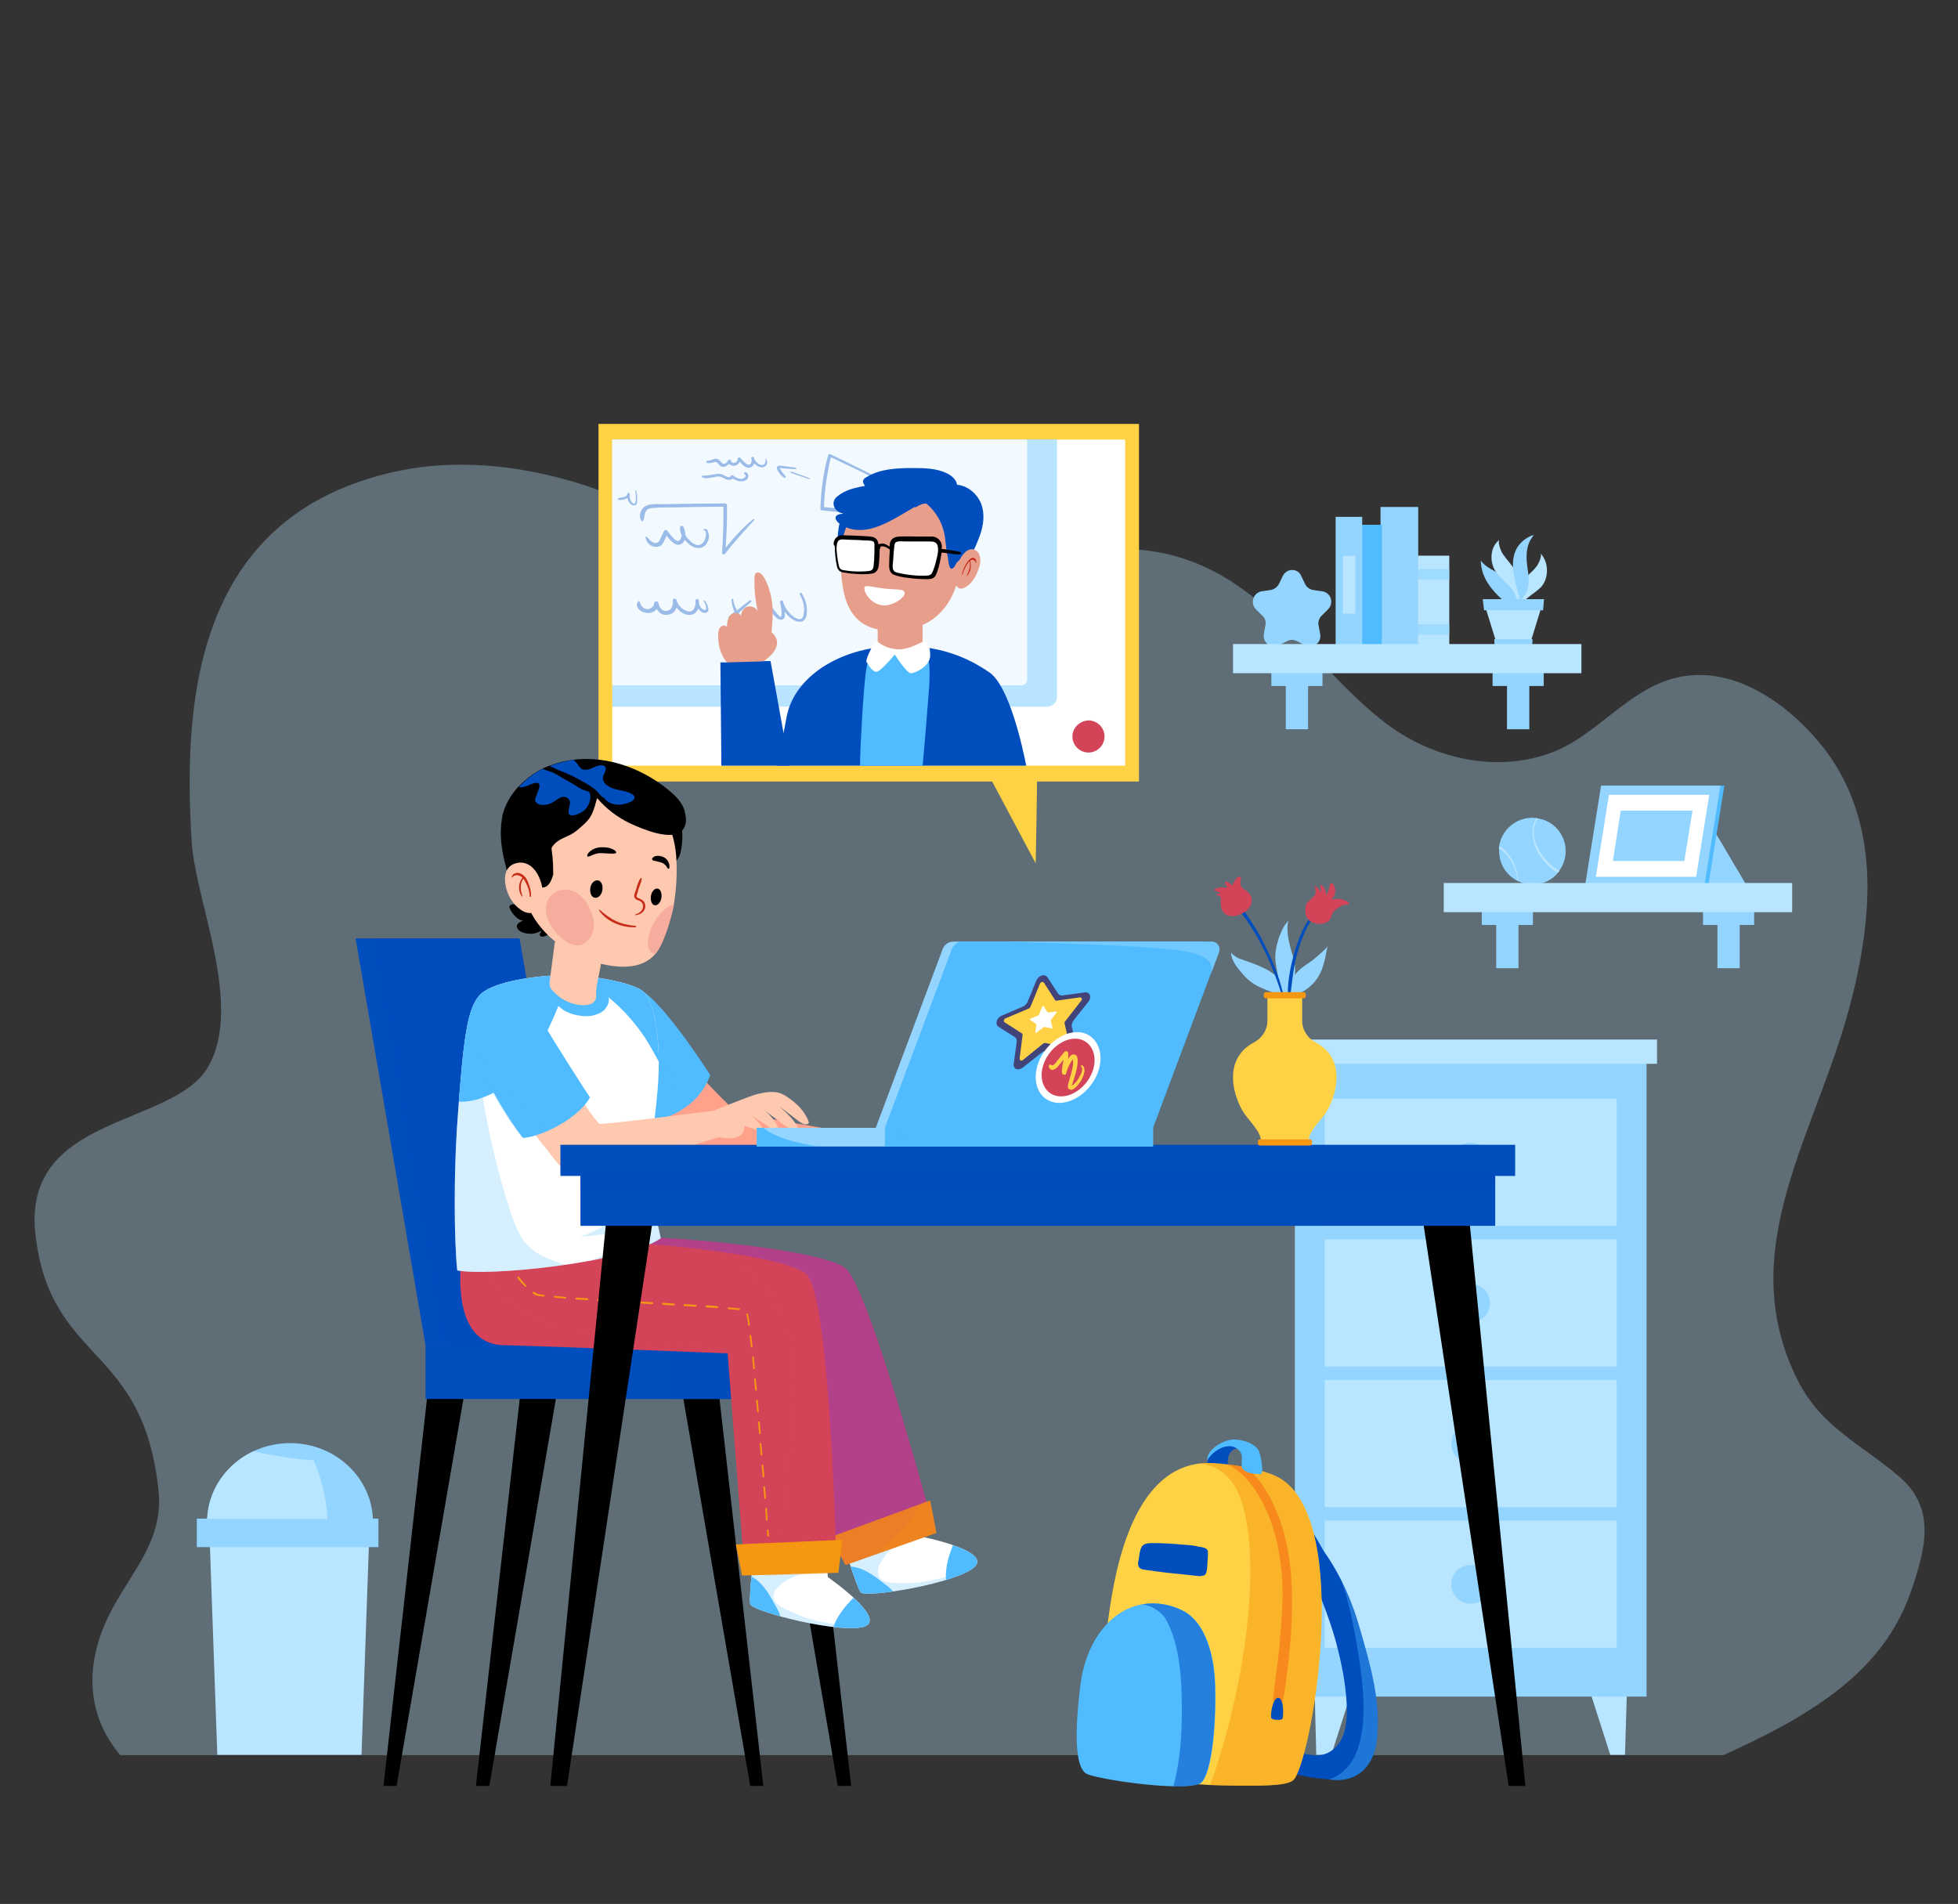 <?xml version="1.0" encoding="utf-8"?>
<!-- Generator: Adobe Illustrator 24.0.1, SVG Export Plug-In . SVG Version: 6.00 Build 0)  -->
<svg version="1.1" xmlns="http://www.w3.org/2000/svg" xmlns:xlink="http://www.w3.org/1999/xlink" x="0px" y="0px"
	 viewBox="0 0 597.4 580.9" style="enable-background:new 0 0 597.4 580.9;" xml:space="preserve">
<rect x="0" y="0" width="597.4" height="580.9" fill="#333333" stroke="none"/>
<style type="text/css">
	.st0{opacity:0.33;fill:#B8E5FF;}
	.st1{fill:#B8E5FF;}
	.st2{fill:#94D5FF;}
	.st3{fill:#50BCFF;}
	.st4{opacity:0.68;fill:#94D5FF;}
	.st5{fill:#FFFFFF;}
	.st6{fill:#FFD245;}
	.st7{opacity:0.4;fill:#50BCFF;}
	.st8{opacity:0.83;fill:#FFFFFF;}
	.st9{opacity:0.36;}
	.st10{fill:#004DBE;}
	.st11{fill:#E79F8B;}
	.st12{fill:#C72C19;}
	.st13{fill:#D44459;}
	.st14{opacity:0.38;fill:#50BCFF;}
	.st15{opacity:0.51;fill:#F59711;}
	.st16{opacity:0.5;fill:#F55E11;}
	.st17{opacity:0.54;fill:#004DBE;}
	.st18{opacity:0.45;fill:#004DBE;}
	.st19{clip-path:url(#XMLID_4_);fill:#50BCFF;}
	.st20{opacity:0.24;clip-path:url(#XMLID_4_);fill:#50BCFF;}
	.st21{clip-path:url(#XMLID_5_);fill:#50BCFF;}
	.st22{opacity:0.24;clip-path:url(#XMLID_5_);fill:#50BCFF;}
	.st23{opacity:0.29;fill:#663BFF;}
	.st24{fill:#F59711;}
	.st25{opacity:0.3;fill:#D44459;}
	.st26{opacity:0.27;fill:#F59711;}
	.st27{opacity:0.1;fill:#D44459;}
	.st28{fill:#FFA18B;}
	.st29{clip-path:url(#SVGID_2_);fill:#50BCFF;}
	.st30{opacity:0.24;clip-path:url(#SVGID_2_);fill:#50BCFF;}
	.st31{fill:#FFC9B0;}
	.st32{opacity:0.3;fill:#FFC9B0;}
	.st33{clip-path:url(#XMLID_6_);fill:#FFC9B0;}
	.st34{opacity:0.21;}
	.st35{opacity:0.8;fill:#50BCFF;}
	.st36{opacity:0.51;fill:#94D5FF;}
	.st37{opacity:0.35;fill:#50BCFF;}
	.st38{opacity:0.46;fill:#50BCFF;}
	.st39{fill:#414379;}
</style>
<g id="BACKGROUND">
</g>
<g id="OBJECTS">
	<g>
		<g>
			<path class="st0" d="M10.9,377.4c4.9,39,33,32.5,37.5,77.8c1.6,16.2-10.4,26.3-16.4,40.3c-6.6,15.5-4.3,29.4,4.7,40h489.1
				c10.8-4.9,21.1-10,30.1-16.3c12.4-8.5,22.1-19.1,27.1-33.5c4.5-13.1,8-25.6-3.9-35.5c-6.4-5.4-13.1-9.5-18.9-14.5
				c-4.4-3.7-8.2-8-11.2-13.6c-21.3-40.9,6-76.9,16.1-117.9c1-4,1.9-8,2.6-12c1.8-10.3,2.7-20.7,1.6-30.8c-1-9.3-3.6-18.4-8.6-26.9
				c-7.5-12.8-26.8-31.8-47.5-28.1c-15.6,2.7-25.4,17.7-39.5,23.1c-17.7,6.8-37.4,1.4-50.7-8.7c-25.9-19.5-42.4-56.5-86.6-53.1
				c-15,1.1-25.1,13-38.2,18.4c-18.1,7.5-35.9,7.4-53.2,0.1c-19.9-8.4-33.5-23.9-53-32.8c-6.4-2.9-13.3-5.5-20.6-7.4
				c-15.7-4.2-32.8-5.7-49-2.5c-3.4,0.7-6.7,1.5-9.8,2.5c-54.1,16.6-56.6,71.2-54.1,111c1.2,18.2,15.8,49.7,5,68.5
				C52.6,344.2,6.1,339.7,10.9,377.4z"/>
			<g>
				<g>
					<polygon class="st1" points="491.3,535.4 495.8,535.4 496.4,515.4 484.9,515.4 					"/>
					<polygon class="st1" points="406.2,535.4 401.6,535.4 401.1,515.4 412.6,515.4 					"/>
				</g>
				
					<rect x="395.1" y="320.4" transform="matrix(-1 -1.224647e-16 1.224647e-16 -1 897.47 838.03)" class="st2" width="107.3" height="197.3"/>
				<g>
					<g>
						
							<rect x="404.2" y="335.3" transform="matrix(-1 -1.224647e-16 1.224647e-16 -1 897.47 709.3)" class="st1" width="89.1" height="38.8"/>
						<circle class="st2" cx="448.7" cy="354.6" r="5.9"/>
					</g>
					<g>
						
							<rect x="404.2" y="378.2" transform="matrix(-1 -1.224647e-16 1.224647e-16 -1 897.47 795.12)" class="st1" width="89.1" height="38.8"/>
						<circle class="st2" cx="448.7" cy="397.6" r="5.9"/>
					</g>
					<g>
						
							<rect x="404.2" y="421.1" transform="matrix(-1 -1.224647e-16 1.224647e-16 -1 897.47 880.941)" class="st1" width="89.1" height="38.8"/>
						<circle class="st2" cx="448.7" cy="440.5" r="5.9"/>
					</g>
					<g>
						
							<rect x="404.2" y="464" transform="matrix(-1 -1.224647e-16 1.224647e-16 -1 897.47 966.761)" class="st1" width="89.1" height="38.8"/>
						<circle class="st2" cx="448.7" cy="483.4" r="5.9"/>
					</g>
				</g>
				
					<rect x="391.9" y="317.1" transform="matrix(-1 -1.224647e-16 1.224647e-16 -1 897.47 641.665)" class="st1" width="113.6" height="7.4"/>
			</g>
			<g>
				<g>
					<g>
						<g>
							<path class="st2" d="M463.2,186.1c1.3-3.6-1.4-8.1-4.9-10.5c-2.3-1.5-5.1-2.5-6.5-4.6c0.1,2.7,0.8,5,2.6,7.6
								C456.4,181.4,459.4,184.3,463.2,186.1z"/>
							<path class="st1" d="M463.2,187.3c-0.5-2,1.6-3.8,2.9-4.9c1.3-1.1,2.8-2,4-3.2c2.5-2.6,2.6-7.7-0.2-10.5
								c0.8,0.7-0.4,3-0.8,3.7c-0.9,1.4-2.3,2.5-3.5,3.7C462.7,179,462.2,183.2,463.2,187.3z"/>
							<path class="st1" d="M462.5,183.6c0.6-1.8-1.2-4-2.4-5.2c-1.2-1.3-2.6-2.4-3.6-3.8c-2.2-3-1.9-7.9,1.1-10
								c-0.8,0.5,0.2,3,0.5,3.7c0.8,1.5,2.1,2.8,3.1,4.2C463.7,175.6,463.9,179.8,462.5,183.6z"/>
							<path class="st2" d="M463.6,183.1c0.6-0.2,1.3-1,1.6-1.5c0.6-0.9,0.9-1.8,1.1-2.9c0.4-2.5-0.3-5-0.5-7.5
								c-0.1-1.9,0-3.8,0.7-5.5c0.3-0.9,0.9-1.6,1.4-2.4c0-0.1-0.8,0.2-0.8,0.2c-5.1,2.3-6.1,7-5.2,11.8c0.3,1.5,0.5,3,1,4.5
								C463.1,180.9,463.8,182.1,463.6,183.1z"/>
						</g>
						<g>
							<polygon class="st1" points="456.5,195.9 467,195.9 470.4,184.9 453.1,184.9 							"/>
							<polygon class="st2" points="456,196.7 467.5,196.7 467.6,195 455.9,195 							"/>
							<polygon class="st2" points="452.8,186.2 470.8,186.2 471.1,182.8 452.4,182.8 							"/>
						</g>
					</g>
					<path class="st2" d="M391.4,175.7l-1.2,2.5c-0.5,0.9-1.4,1.6-2.4,1.8l-2.8,0.4c-2.6,0.4-3.7,3.6-1.8,5.5l2,2
						c0.8,0.7,1.1,1.8,0.9,2.8l-0.5,2.8c-0.4,2.6,2.3,4.6,4.6,3.4l2.5-1.3c0.9-0.5,2-0.5,3,0l2.5,1.3c2.3,1.2,5.1-0.8,4.6-3.4
						l-0.5-2.8c-0.2-1,0.2-2.1,0.9-2.8l2-2c1.9-1.9,0.9-5.1-1.8-5.5l-2.8-0.4c-1-0.2-1.9-0.8-2.4-1.8l-1.2-2.5
						C396,173.3,392.6,173.3,391.4,175.7z"/>
					<g>
						
							<rect x="421.3" y="154.6" transform="matrix(-1 -1.224647e-16 1.224647e-16 -1 854.012 351.579)" class="st2" width="11.5" height="42.3"/>
						
							<rect x="415" y="160.2" transform="matrix(-1 -1.224647e-16 1.224647e-16 -1 836.617 357.104)" class="st3" width="6.5" height="36.8"/>
						
							<rect x="432.5" y="169.5" transform="matrix(-1 -1.224647e-16 1.224647e-16 -1 874.685 366.431)" class="st1" width="9.6" height="27.4"/>
						
							<rect x="432.5" y="173.7" transform="matrix(-1 -1.224647e-16 1.224647e-16 -1 874.685 350.553)" class="st4" width="9.6" height="3.2"/>
						
							<rect x="432.5" y="190.4" transform="matrix(-1 -1.224647e-16 1.224647e-16 -1 874.685 384.074)" class="st4" width="9.6" height="3.2"/>
						
							<rect x="407.5" y="157.8" transform="matrix(-1 -1.224647e-16 1.224647e-16 -1 823.118 354.691)" class="st2" width="8.1" height="39.2"/>
						
							<rect x="409.6" y="169.6" transform="matrix(-1 -1.224647e-16 1.224647e-16 -1 823.118 356.808)" class="st1" width="3.8" height="17.6"/>
					</g>
					<g>
						<g>
							<g>
								<rect x="392.3" y="206.1" class="st2" width="6.8" height="16.4"/>
								<rect x="387.9" y="204.6" class="st2" width="15.6" height="4.7"/>
							</g>
							<g>
								<rect x="459.8" y="206.1" class="st2" width="6.8" height="16.4"/>
								<rect x="455.4" y="204.6" class="st2" width="15.6" height="4.7"/>
							</g>
						</g>
						<rect x="376.2" y="196.5" class="st1" width="106.3" height="8.9"/>
					</g>
				</g>
				<g>
					<g>
						<path class="st2" d="M512.7,248.1h6.9c0.2,0,0.5,0.2,0.5,0.4l12.3,20.8c0.2,0.4-0.2,0.9-0.6,0.9l-12,0c-0.2,0-0.5-0.2-0.5-0.4
							L512,249C511.9,248.6,512.2,248.1,512.7,248.1z"/>
						<polygon class="st3" points="526.1,239.7 489.8,239.7 484.9,270.3 521.2,270.3 						"/>
						<polygon class="st2" points="524.9,239.7 488.5,239.7 483.6,270.3 520,270.3 						"/>
						<polygon class="st5" points="521.5,242.5 490.9,242.5 486.9,267.5 517.5,267.5 						"/>
						<polygon class="st2" points="516.4,247.3 494.5,247.3 492.1,262.7 513.9,262.7 						"/>
					</g>
					<g>
						<path class="st2" d="M457.4,259.7c0,3.9,2.2,7.3,5.5,9c0.1,0,0.1,0.1,0.2,0.1c1.4,0.7,2.9,1.1,4.5,1.1c3.1,0,6-1.4,7.8-3.7
							c0.2-0.2,0.3-0.4,0.4-0.6c1.2-1.7,1.9-3.7,1.9-5.9c0-5.1-3.7-9.3-8.5-10c-0.2,0-0.3-0.1-0.5-0.1c-0.4,0-0.8-0.1-1.2-0.1
							c-5.1,0-9.4,3.8-10.1,8.7c0,0.2-0.1,0.4-0.1,0.6C457.4,259.2,457.4,259.5,457.4,259.7z"/>
						<path class="st1" d="M469.4,260.4c1,1.6,2.2,3.1,3.6,4.3c0.7,0.6,1.5,1.2,2.4,1.5c0.2-0.2,0.3-0.4,0.4-0.6
							c-1.3-0.5-2.3-1.4-3.3-2.4c-1.4-1.4-2.5-2.9-3.4-4.7c-0.9-1.8-1.3-3.9-1-5.9c0.1-0.9,0.4-1.8,0.9-2.6c0.1-0.1,0.1-0.2,0.2-0.3
							c-0.2,0-0.3-0.1-0.5-0.1c-0.1,0.2-0.2,0.4-0.3,0.6C466.9,253.5,467.6,257.4,469.4,260.4z"/>
						<path class="st1" d="M457.5,258.9c0.4,0.3,0.9,0.7,1.3,1c2.4,2.3,3.9,5.5,4.2,8.8c0.1,0,0.1,0.1,0.2,0.1
							c-0.1-3.5-1.6-6.8-4-9.3c-0.5-0.5-1-0.9-1.5-1.3C457.5,258.5,457.5,258.7,457.5,258.9z"/>
					</g>
					<g>
						<g>
							<g>
								<rect x="456.5" y="279" class="st2" width="6.8" height="16.4"/>
								<rect x="452.1" y="277.5" class="st2" width="15.6" height="4.7"/>
							</g>
							<g>
								<rect x="524" y="279" class="st2" width="6.8" height="16.4"/>
								<rect x="519.6" y="277.5" class="st2" width="15.6" height="4.7"/>
							</g>
						</g>
						<rect x="440.5" y="269.4" class="st1" width="106.3" height="8.9"/>
					</g>
				</g>
			</g>
			<g>
				<ellipse class="st2" cx="88.5" cy="464.4" rx="25.3" ry="24.1"/>
				<polygon class="st1" points="63.9,467.5 112.7,467.5 110.3,535.4 66.3,535.4 				"/>
				
					<rect x="60" y="463.4" transform="matrix(-1 -1.224647e-16 1.224647e-16 -1 175.457 935.431)" class="st2" width="55.4" height="8.7"/>
				<g>
					<path class="st1" d="M95.7,445.5c1.3,3.1,2.4,6.4,3.1,9.7c0.6,2.7,0.9,5.4,1.1,8.2H63.2c0.4-9,6-16.8,14.1-20.6
						c3,0.7,6.1,1.2,9.2,1.7C89.5,445,92.6,445.4,95.7,445.5z"/>
				</g>
			</g>
		</g>
		<g>
			
				<rect x="182.6" y="129.3" transform="matrix(-1 -1.224647e-16 1.224647e-16 -1 530.109 367.738)" class="st6" width="164.9" height="109.1"/>
			<path class="st6" d="M316.4,236.8c0.1,0.4-0.4,26.6-0.4,26.6l-14.1-26.5L316.4,236.8z"/>
			<g>
				<rect x="186.8" y="134.1" class="st5" width="156.5" height="99.5"/>
				<g>
					<path class="st7" d="M186.8,215.6h132.7c1.6,0,3-1.3,3-3v-78.6H186.8V215.6z"/>
					<path class="st8" d="M186.8,209.1h124.9c0.9,0,1.7-0.8,1.7-1.7v-73.3H186.8V209.1z"/>
					<g class="st9">
						<path class="st10" d="M196.4,154.8c1.5-1.4,4.6-0.9,6.6-1c6.1-0.1,12.1-0.2,18.2-0.2c0.3,0,0.6,0.2,0.6,0.5
							c0.1,4.3-0.1,8.7-0.4,13c2.5-3.1,5.2-6.1,8.4-8.7c0.2-0.1,0.5,0,0.4,0.2c-3.1,3.4-6.2,6.7-8.9,10.3c-0.3,0.4-1.1,0.3-1-0.2
							c0.3-4.7,0.5-9.4,0.4-14.1c-4.8,0-9.6,0.1-14.5,0.2c-2.4,0-4.8,0-7.2,0.2c-2.7,0.2-2.1,2.3-2.7,3.8c-0.1,0.3-0.6,0.3-0.7,0
							C194.9,157.6,195.3,155.8,196.4,154.8z"/>
						<path class="st10" d="M197.3,163.7c0.7,0.7,1.7,2.3,3.1,1.9c0.8-0.2,1-1.2,1.3-1.7c0.3-0.6,0.6-1.3,0.9-1.9
							c0.1-0.3,0.7-0.5,1-0.1c0.4,0.6,0.9,1.2,1.4,1.8c0.4,0.4,1.3,1.6,2.1,1.3c0.6-0.2,0.8-1.2,0.9-1.7c-0.4-0.8-0.6-1.6-0.5-2.5
							c0.1-0.4,0.8-0.5,1-0.1c0.4,0.8,0.6,1.7,0.6,2.5c0.2,0.3,0.3,0.5,0.5,0.8c0.7,0.8,1.6,1.8,2.7,2.2c1.5,0.5,2.4-0.7,2.8-1.7
							c0.2-0.6,0.7-2.6-0.3-2.7c-0.3,0-0.2-0.4,0.1-0.4c0.2,0,0.4,0,0.5,0c0.1,0,0.2,0,0.3,0.1c0.7,1.2,0.8,2.6,0.2,3.8
							c-0.5,1.1-1.6,2.1-3.2,1.9c-1.6-0.2-2.8-1.4-3.6-2.3c-0.1-0.1-0.1-0.2-0.2-0.2c-0.2,0.5-0.5,1.1-1.1,1.3
							c-1.7,0.9-3.4-1.2-4.4-2.6c-0.3,0.7-0.6,1.4-1,2.1c-0.3,0.7-0.8,1.2-1.8,1.3c-2,0.3-3.3-1.2-3.6-2.6
							C196.9,163.8,197.1,163.6,197.3,163.7z"/>
						<path class="st10" d="M188.6,152.1c0.2-0.2,0.6-0.2,0.9-0.3c0.3,0,0.7-0.1,1-0.2c0.4-0.1,0.9-0.5,0.9-0.9c0-0.4,0.8-0.4,0.8,0
							c0,0,0,0.1,0,0.1l0,0c-0.1,0.5-0.1,1.1,0.1,1.6c0.1,0.3,0.2,0.5,0.4,0.8c0.2,0.2,0.5,0.5,0.8,0.5c0.3,0,0.3-0.4,0.4-0.5
							c0.1-0.4,0.1-0.8,0.1-1.2c0-0.8,0-1.5-0.2-2.3c0-0.1,0.3-0.2,0.3,0c0.2,0.7,0.3,1.4,0.3,2.2c0,0.4,0,0.7,0,1.1
							c0,0.3,0,0.5-0.2,0.8c-0.1,0.2-0.3,0.4-0.6,0.4c-0.4,0.1-0.7-0.1-1-0.3c-0.5-0.3-0.8-0.8-1-1.3c-0.1-0.2-0.1-0.5-0.2-0.7
							c-0.1,0.1-0.3,0.2-0.5,0.3c-0.4,0.2-0.8,0.3-1.2,0.3c-0.4,0.1-0.9,0.1-1.2-0.1C188.5,152.3,188.5,152.1,188.6,152.1z"/>
						<path class="st10" d="M231.9,186.8c0.3,0.4,1.1,0.4,1.6,0.2c0.6-0.3,0.8-0.9,1.1-1.5c0.1-0.4,0.7-0.4,1-0.1
							c0.5,0.6,1,1.2,1.4,1.7c0.2,0.3,1.3,1.7,1.4,0.8c0.2-1.4-0.1-2.9-0.4-4.2c-0.1-0.5,0.8-0.7,0.9-0.2c0.3,1.2,0.9,2.3,1.8,3.3
							c0.7,0.8,2.2,2.3,3.5,2.1c0.8-0.2,0.9-1,1-1.5c0.1-0.7,0.2-1.4,0.1-2.1c-0.1-1.4-0.6-2.8-1.3-4c-0.2-0.3,0.4-0.6,0.6-0.3
							c0.9,1.4,1.5,3,1.6,4.7c0,1.2,0.1,3.4-1.5,3.9c-1.6,0.5-3.3-0.8-4.3-1.8c-0.4-0.4-0.7-0.8-1-1.2c0,0,0,0,0,0
							c0,0.7,0.3,1.9-0.5,2.3c-0.7,0.4-1.6,0-2.1-0.5c-0.6-0.6-1.1-1.3-1.7-2c-0.3,0.6-0.8,1.2-1.6,1.4c-0.9,0.2-2,0-2.2-0.9
							C231.2,186.7,231.7,186.5,231.9,186.8z"/>
						<path class="st10" d="M222.3,188.2c0.1-0.2,0.5-0.4,0.7-0.6c0.3-0.2,0.5-0.4,0.8-0.7c0.1-0.1,0.2-0.2,0.3-0.2
							c-0.1-0.2-0.2-0.4-0.2-0.5c-0.4-1.1-0.7-2.2-0.7-3.3c0-0.3,0.5-0.3,0.5,0c0.1,1.1,0.5,2.1,1.1,3.2c0,0,0,0.1,0.1,0.1
							c0.2-0.2,0.4-0.3,0.6-0.5l3.2-2.5c0.3-0.2,0.8,0.1,0.5,0.4c-1,0.9-2,1.8-3,2.7c-0.3,0.2-0.5,0.5-0.8,0.7
							c0.1,0.2,0.2,0.3,0.3,0.5c0.3,0.5,0.6,1.1,0.8,1.6c0.2,0.5-0.7,0.8-1,0.3c-0.3-0.5-0.6-1.1-0.8-1.6c0-0.1,0-0.1-0.1-0.2
							l-0.7,0.6c-0.3,0.2-0.5,0.5-0.9,0.6C222.5,189,222.1,188.6,222.3,188.2z"/>
						<path class="st10" d="M194.7,183.5c0.1-0.2,0.4-0.1,0.5,0.1c0.1,0.9,0.8,1.9,1.9,2.2c1.3,0.3,2.5-0.8,2.5-1.8
							c0-0.6,1.1-0.7,1.2-0.2c0.3,1,0.7,2.5,2.2,2.6c2.1,0.1,2.4-2.1,2.3-3.3c-0.1-0.5,0.9-0.6,1.1-0.1c0.4,1.4,1.4,2.8,3.1,3.4
							c2.5,0.8,2.8-1.8,2.7-3.2c0-0.5,0.9-0.6,1-0.1c0,0,0,0.1,0,0.1h0c0,0,0,0,0,0c0.1,0.3,0.1,0.6,0.1,0.9
							c0.1,0.7,0.5,1.4,1.1,1.8c0.3,0.1,0.7,0.3,0.9,0.1c0.2-0.1,0.1-0.6,0.1-0.8c0-0.6-0.3-1.2-0.7-1.7c-0.1-0.2,0.2-0.4,0.4-0.2
							c0.6,0.7,2,3.5,0,3.7c-0.8,0.1-1.6-0.7-2-1.2c0,0-0.1-0.1-0.1-0.1c-0.4,1.1-1.3,2-2.8,1.9c-1.7-0.1-3-1.1-3.8-2.3
							c-0.3,1.2-1.2,2.1-2.9,2.3c-1.6,0.1-2.5-0.7-3.1-1.8c-0.7,0.9-1.9,1.4-3.2,1.2C195.1,186.7,193.6,185,194.7,183.5z"/>
						<path class="st10" d="M252.7,138.8c0.1-0.2,0.4-0.4,0.7-0.2c7.9,3.8,15.8,7.7,23.5,11.8c0.3-0.2,0.6-0.4,0.9-0.6
							c0.1-0.1,0.3,0,0.4,0.1c0.1,0.2,0.2,0.4,0,0.6c-0.1,0.1-0.3,0-0.3-0.1c0,0,0,0,0,0c-0.1,0.1-0.3,0.2-0.4,0.3
							c0.7,0.4,1.4,0.8,2.1,1.1c0.2,0.1,0,0.4-0.2,0.3c-0.8-0.4-1.5-0.7-2.3-1.1c-0.3,0.3-0.6,0.5-0.9,0.9c-0.5,0.6-0.9,1.3-1.2,2
							c-0.2,0.4-0.4,0.9-0.4,1.5c3.3-0.2,6.5-0.5,9.8-0.8c0.5,0,0.6,0.6,0.1,0.7c-3.3,0.5-6.6,0.8-9.9,1c0.1,0.5,0.3,1,0.7,1.4
							c0.1,0.1,0.1,0.2-0.1,0.3c-0.9,0.2-1.3-0.6-1.4-1.2c0-0.1,0-0.2,0-0.3c-7.7,0.4-15.5,0.1-23.1-0.8c-0.2,0-0.4-0.2-0.4-0.4
							C250.5,149.6,251.2,144.1,252.7,138.8z M267.9,155.5c2,0,4-0.1,5.9-0.2c0.1-0.4,0.2-0.9,0.3-1.3c0.3-0.8,0.8-1.6,1.4-2.4
							c0.3-0.3,0.6-0.7,1-1c-7.7-3.7-15.3-7.5-23-11.1c-1.2,5-1.9,10.1-2.1,15.2C256.8,155.3,262.4,155.6,267.9,155.5z"/>
						<path class="st10" d="M241.2,143.9c0.5,0,1,0.3,1.5,0.4c0.5,0.2,1,0.4,1.4,0.5c1,0.4,2,0.7,3,1.2c0.1,0.1,0.1,0.3-0.1,0.2
							c-1-0.2-2-0.7-3-1c-0.5-0.2-1-0.3-1.5-0.5c-0.5-0.2-1-0.3-1.4-0.6C241,144,241,143.9,241.2,143.9z"/>
						<path class="st10" d="M237.3,142.2c0.3-0.2,0.8-0.1,1.1-0.1c0.5,0.1,1,0.1,1.5,0.2c0.5,0.1,1,0.1,1.5,0.2c0.2,0,0.5,0,0.7,0.1
							c0.2,0,0.6,0.1,0.8,0.2c0.2,0.1,0.1,0.3,0,0.3c-0.2,0.1-0.4,0-0.6,0c-0.2,0-0.4,0-0.6,0c-0.4,0-0.8-0.1-1.3-0.1l-1.3-0.1
							c-0.4,0-0.8-0.1-1.2-0.1c0,0,0,0,0,0c0.1,0.1,0.1,0.3,0.2,0.4c0.2,0.3,0.3,0.5,0.5,0.8c0.2,0.2,0.4,0.5,0.6,0.7
							c0.1,0.1,0.2,0.2,0.3,0.4c0.1,0.1,0.2,0.3,0.3,0.4c0.1,0.2-0.2,0.4-0.4,0.3c-0.4-0.2-0.7-0.4-1-0.7c-0.3-0.3-0.5-0.6-0.7-0.9
							c-0.2-0.3-0.4-0.6-0.6-1C237,142.8,237,142.4,237.3,142.2z"/>
						<path class="st10" d="M215.7,140.6c0.4-0.1,0.8-0.1,1.1-0.2c0.4-0.1,0.7-0.3,1.1-0.4c0.5-0.1,0.9-0.1,1.3,0.2
							c0.4,0.3,0.7,0.7,1,1c0.9,0.8,1.6-0.1,2-0.8c0.2-0.3,0.8-0.2,0.8,0.2c0.1,0.6,0.9,0.8,1.4,0.5c0.5-0.2,0.7-0.7,0.7-1.2
							c0-0.3,0.6-0.5,0.8-0.2c0.5,0.7,1.2,1.3,1.9,1.9c0.6,0.4,1.2,0.1,1.4-0.4c0.2-0.4,0.2-0.9,0-1.4c-0.1-0.4,0.6-0.6,0.8-0.2
							c0.2,0.7,0.7,1.4,1.4,1.9c0.5,0.4,1.5,0.6,1.9,0c0.3-0.4,0.3-1.1,0.3-1.6c0-0.1,0.1-0.1,0.1,0c0.3,0.6,0.6,1.2,0.2,1.9
							c-0.3,0.5-0.9,0.8-1.5,0.8c-0.9-0.1-1.7-0.6-2.3-1.2c-0.2,0.6-0.6,1.1-1.4,1.3c-1.2,0.2-2.2-0.9-3-1.8
							c-0.3,0.6-0.8,1.1-1.6,1.2c-0.7,0.1-1.3-0.2-1.7-0.6c-0.7,0.8-1.8,1.4-2.8,0.5c-0.5-0.4-0.8-1.3-1.7-1
							c-0.8,0.3-1.6,0.5-2.4,0.1C215.5,140.9,215.5,140.7,215.7,140.6z"/>
						<path class="st10" d="M214.1,145.2c0.7-0.2,1.5,0,2.2-0.2c0.8-0.1,1.5-0.3,2.3-0.4c0.7-0.1,1.4,0,2.1,0.3
							c0.4,0.2,1.9,1.2,2.2,0.4c0.1-0.3,0.5-0.4,0.8-0.2c0.7,0.5,1.6,1.1,2.6,1c0.9-0.1,1.7-1,0.8-1.5c-0.3-0.2,0.1-0.7,0.5-0.5
							c1.1,0.6,0.9,2-0.2,2.5c-1.3,0.6-2.7,0.1-3.8-0.6c-0.3,0.3-0.9,0.4-1.4,0.4c-1-0.1-1.7-0.9-2.7-1c-1-0.1-2,0.3-2.9,0.4
							c-0.8,0.1-1.8,0.3-2.4-0.3C213.9,145.4,214,145.2,214.1,145.2z"/>
					</g>
				</g>
				<g>
					<path class="st10" d="M237.2,233.6h75.9c-1.1-5.7-5.2-24.4-11.3-28.5c-5.1-3.5-11.3-6.5-19.7-7.6c-0.6-0.1-1.1-0.1-1.7-0.2
						c-0.8-0.1-1.5-0.2-2.4-0.2c0,0,0,0,0,0c-2.4-0.1-4.9-0.1-7.5,0.1h-0.1c-0.5,0-1.1,0.1-1.6,0.2c-0.5,0-1,0.1-1.5,0.2
						c-13.4,1.9-25.1,9.8-27.3,21.1c-0.3,1.7-0.6,3.3-0.9,4.7v0C237.9,228.8,237.4,232,237.2,233.6z"/>
					<path class="st3" d="M262.4,233.6h19.1c0.5-5.1,1.8-21.2,2-24.1c0.3-5.9,0.1-9-1.2-10.6c-0.5-0.6-1.1-1-1.9-1.2
						c-0.8-0.2-1.9-0.3-3.1-0.3c-1,0-2.1,0.1-3.4,0.2c-0.7,0.1-1.3,0.1-1.8,0.2c-1.3,0.1-2.4,0.3-3.3,0.6c-1,0.3-1.7,0.6-2.3,1
						c-1.5,1.1-1.9,2.8-2.3,5.5C263.5,209.4,262.4,228.3,262.4,233.6z"/>
					
						<rect x="267.8" y="186.8" transform="matrix(-1 -1.224647e-16 1.224647e-16 -1 549.294 385.876)" class="st11" width="13.7" height="12.3"/>
					<g>
						<path class="st11" d="M235.7,189c0.3-4.5-0.4-9.1-2.7-13c-0.5-0.9-1.7-1.8-2.4-1.1c-0.3,0.3-0.4,0.8-0.4,1.3
							c-0.1,3.4,0.2,6.9,1,10.3c-0.5-1.2-2-1.7-3.2-1.4c-1.2,0.4-2,1.7-1.9,3c-0.3-1.3-2.3-1.4-3.2-0.5c-0.9,0.9-1.1,2.4-1.1,3.7
							c-0.5-0.7-1.6-0.5-2.1,0.2c-0.5,0.6-0.6,1.5-0.6,2.3c0,2.5,0.5,5,1.8,7.1c1.3,2.1,3.5,3.7,6,4
							C234.6,205.6,235.4,194.3,235.7,189z"/>
						<path class="st11" d="M232.4,202.1c0,0,6.5-3.7,4.2-7.8c-2.3-4.1-8.9-2-7.5,0.4c1.4,2.4,4.5,2,4.5,2L232.4,202.1z"/>
					</g>
					<path class="st5" d="M282,195.7c-0.7-0.1-4.3,2.6-8.1,2.4c-3.8-0.2-5.7-2-6.3-2.5c-0.6-0.6-3.7,5.7-3.2,6.4
						c0.5,0.7,1.9,3.4,3.3,2.9c1.4-0.5,5.3-5.2,5.3-5.2s3.6,5.7,4.9,5.7c1.3,0,5.6-2,5.9-5.1C283.9,197.1,282.9,195.8,282,195.7z"/>
					<polygon class="st10" points="219.8,202.1 220.1,233.6 240.8,233.6 239,223.3 239,223.3 235.1,201.7 233,201.7 233,201.7 
						232.8,201.8 232.5,201.8 221.8,202.1 					"/>
					<g>
						<path class="st10" d="M258.9,154c0.4-0.3,0.9-0.2,1.3,0.2c0.4,0.4,0.8,1.1,1,1.6c0.5,1.8,0.3,3.9,0,5.6
							c-0.3,1.6-0.7,3.2-1.5,4.6c0,0.1-0.1,0.1-0.1,0.2c-0.4,0.6-0.8,1.2-1.3,1.8c-0.1,0-0.2,0.1-0.3,0.1c-0.4,0-0.7-0.2-1-0.5
							c-1.9-1.8-1.4-4.6-1.1-6.7c0.4-2.4,1.3-4.7,2.6-6.6C258.7,154.2,258.8,154,258.9,154z"/>
						<path class="st11" d="M256.5,169.8c0,11.8,1.9,21.9,14.2,22.6c15.9,1,22.4-10.9,22.4-22.6s-8.2-21.3-18.3-21.3
							S256.5,158.1,256.5,169.8z"/>
						<path class="st5" d="M275.9,180.5c-0.5-0.8-2.9-0.6-5.8-0.9c-3.3-0.4-5.6-1-6.1-0.7c-1.1,0.6,1.1,5.4,5.4,5.8
							C272.4,185,276.8,182,275.9,180.5z"/>
						<path class="st10" d="M279,154.7c-3.4,2-6.7,4.1-10.3,5.6c-4.1,1.7-8.7,2.2-12.5-0.5c-0.9-0.6-2-2-0.6-2.7
							c0.9-0.5,2.1-0.3,3-0.4c-1.1,0.1-2.3-0.1-3.1-0.8c-0.9-0.7-1.4-1.9-1.1-2.9c0.2-0.8,0.8-1.4,1.4-1.8c1.9-1.5,4.3-2.2,6.8-2.7
							c0.4-0.1,0.8-0.2,1.3-0.2c-0.3-0.5-0.6-1-0.6-1.5c0.1-0.6,0.6-1,1.2-1.3c4.1-2.5,9.3-2.7,14.2-2.7c3.5,0,7.1,0.1,10.2,1.6
							c1.4,0.7,2.9,1.9,3.1,3.5c3.3,0.3,6.2,2.8,7.4,5.9c1.1,3,0.7,6.4-0.4,9.5c-1.1,3-2.6,6.4-3.7,7.1c-1.1,0.6-1.2-0.1-2.5,0.5
							c-1.3,0.6-1.4,2.5-2.4,2.6c-1,0.1-1-2.6-1.3-3.9c-0.6-2.5-0.5-5.2-1.2-7.7c-0.7-2.7-2.2-5.3-4.3-7.4c-0.3-0.3-0.7-0.7-1.1-0.9
							c-0.1,0-1.2,0.2-1.4,0.3c-0.6,0.2-1.2,0.6-1.8,0.9C279.1,154.7,279,154.7,279,154.7z"/>
						<g>
							<path class="st11" d="M292.9,170.6c1.3-2.4,3.3-4,5.2-2.4c0.6,0.5,1,1.6,1,2.6c0,1-0.2,2.1-0.6,3c-0.8,2.4-2.3,4.6-4.2,5.5
								c-0.7,0.3-1.5,0.5-2.1-0.1c-0.8-0.7-1-2.3-0.9-3.6C291.5,174.1,292,172.2,292.9,170.6z"/>
							<path class="st12" d="M297.7,170.7c-0.2-0.3-0.4-0.4-0.6-0.5c-0.6-0.1-1.2,0.3-1.6,0.8c-0.5,0.6-0.9,1.3-1.2,1.9
								c-0.4,0.7-0.6,1.5-0.8,2.3c0,0.2,0.2,0.2,0.2,0.1c0.3-1.3,1-2.6,1.7-3.6c0.1-0.2,0.2-0.3,0.4-0.4c0.2,0.7,0.2,1.4,0,2.1
								c-0.2,0.8-0.5,1.5-0.8,2.2c0,0.1,0,0.2,0.1,0.1c1-1.1,1.4-3.1,0.9-4.6c0.2-0.2,0.5-0.3,0.7-0.3c0.4,0,0.9,0.3,1,0.9
								c0,0.1,0.2,0.1,0.2,0C297.9,171.3,297.8,171,297.7,170.7z"/>
						</g>
						<g>
							<path d="M254.6,164.8c0.4-0.9,1.4-1.5,2.3-1.5c1,0,2.1,0.1,3.1,0.1c1.8,0.1,3.6,0.1,5.5,0.3c1.3,0.1,2.4,0.7,2.5,2.3
								c0,0,0,0,0,0.1c0,0,0,0,0,0c0.6-0.3,1.2-0.3,1.8-0.2c0.6,0.2,1.1,0.5,1.6,0.9c0,0,0,0,0,0c0-0.3,0.1-0.6,0.1-0.9
								c0.2-1.5,1.4-2.1,2.8-2.2c2-0.1,4.1,0,6.2,0c1.3,0,2.5,0,3.8,0c1.2,0,2.3,0.7,2.8,1.8c0.3,0.6,0.3,1.3,0.2,2c0,0,0.1,0,0.1,0
								c0.3,0,0.7,0.1,1,0.1c0.6,0.1,1.2,0.2,1.8,0.3c0.6,0.1,1.2,0.2,1.8,0.3c0.3,0.1,0.6,0.1,0.9,0.2c0.2,0.1,0.4,0.3,0.3,0.5
								c-0.3,0.4-1.1,0.2-1.5,0.2c-0.6,0-1.1-0.1-1.7-0.2c-0.6-0.1-1.1-0.1-1.7-0.2c-0.3,0-0.6-0.1-0.9-0.1c0,0-0.1,0-0.1,0
								c-0.3,2-0.7,4.1-1.4,6c-0.3,0.8-0.6,1.6-1.5,1.9c-0.8,0.3-1.7,0.2-2.5,0.2c-1.1,0-2.1-0.1-3.2-0.2c-1.9-0.2-3.9-0.4-5.6-1
								c-1.7-0.5-1.9-2-1.8-3.6c0-1.4,0.1-2.8,0.2-4.2c-0.5-0.4-1-0.7-1.6-0.9c-0.2-0.1-0.4-0.1-0.6-0.1c-0.1,0-0.1,0-0.2,0
								c0,0-0.1,0-0.1,0c0,0,0,0-0.1,0c0,0,0,0,0,0c-0.1,0-0.2,0.1-0.2,0.1c0,0,0,0,0,0c0,0-0.1,0.1-0.1,0.1c0,0-0.1,0.1,0,0.1
								c0-0.1,0,0.1,0,0.1c0,0,0,0.1,0,0c0,0.1-0.1,0.2-0.1,0.3c0,0-0.1,0-0.1,0.1c0,1.4-0.1,2.9-0.2,4.2c-0.1,1.5-0.4,3-2.1,3.3
								c-1.7,0.3-3.5,0.2-5.1,0.1c-0.9-0.1-1.8-0.1-2.7-0.3c-0.7-0.1-1.4-0.1-2-0.5c-0.6-0.4-0.9-1.1-1-1.8c-0.4-1.9-0.6-4-0.6-5.9
								C254.2,166.3,254.3,165.5,254.6,164.8z"/>
							<path class="st5" d="M272.4,173.3c0.1,0.8,0.5,1.2,1.3,1.4c2.9,0.7,6.2,1.1,9.3,0.9c1.1-0.1,1.3-0.6,1.7-1.5
								c0.3-0.8,0.6-1.7,0.8-2.5c0.3-1.4,0.8-2.8,0.7-4.2c-0.1-1.9-0.9-2.2-2.7-2.2c-0.8,0-1.7,0-2.5,0c-1.7,0-3.3,0-4.9,0
								c-0.7,0-1.3-0.1-2,0c-0.8,0.1-1.1,0.4-1.2,1.1c-0.2,1.6-0.3,3.2-0.4,4.8C272.4,171.9,272.3,172.6,272.4,173.3z"/>
							<path class="st5" d="M255.5,170.1c0.1,0.8,0.2,1.5,0.4,2.3c0.2,0.9,0.4,1.3,1.2,1.5c2.6,0.5,5.4,0.6,8.1,0.3
								c0.7-0.1,1.1-0.4,1.3-1.2c0.1-0.7,0.1-1.4,0.2-2.1c0.1-1.6,0.1-3.1,0.1-4.7c0-0.8-0.3-1.1-1-1.2c-0.6-0.1-1.2-0.1-1.8-0.1
								c-1.4-0.1-2.9-0.2-4.3-0.2c-0.7,0-1.4-0.1-2.1-0.1c-1.4-0.1-2.1,0.1-2.3,1.8C255.1,167.7,255.4,168.9,255.5,170.1z"/>
						</g>
					</g>
				</g>
				<g>
					<g>
						<path class="st13" d="M327.2,224.7c0,2.7,2.2,4.9,4.9,4.9c2.7,0,4.9-2.2,4.9-4.9c0-2.7-2.2-4.9-4.9-4.9
							C329.4,219.9,327.2,222.1,327.2,224.7z"/>
					</g>
				</g>
			</g>
		</g>
		<g>
			<path class="st10" d="M378.3,441.9c-1.3,0-2.3,0.2-3,1.4c-0.5,0.7-0.7,1.6-0.7,2.4c-0.1,0.7,0.2,1.6-0.4,2
				c-0.9,0.6-2.6,0.7-3.6,0.5c-1.8-0.3-2.7-1.2-2-3c0.7-1.7,2.1-3,3.7-3.8c1.3-0.6,2.6-1.1,4-1.2c0.6,0,1.1,0.2,1.6,0.6
				C377.9,441,378.6,441.6,378.3,441.9z"/>
			<path class="st10" d="M394.7,462c3-1,8.2,9.9,9.5,11.7c4.9,7,8.4,15,10.7,23.2c3.2,11.1,6.5,22.3,5.2,33.9
				c-0.8,7.6-5.6,13.1-13.8,12.2c-3.9-0.4-11.4-1-14.5-3.2c-1.5-1-1.6-2.3-0.3-4.1c1.3-1.8,2.2-1.4,4.4-1c4.2,0.8,7.7,1.9,11.3-1.3
				c3.5-3.2,3.9-8.7,3.7-13.2c-0.3-6.6-1.6-12.9-3.3-19.3c-2.2-8-5.4-15.3-8.4-23c-1.3-3.4-3.3-7-4-10.6c-0.5-2.1,0-3.8-0.7-5.8
				C394.8,461.5,395.2,461.4,394.7,462z"/>
			<path class="st14" d="M409.8,540.5c1.8-1.6,3.1-3.6,4-5.7c2-4.9,2.3-10.4,2.2-15.6c-0.2-5.8-1-11.5-2-17.2
				c-0.8-4.8-1.7-9.5-3-14.2c-0.5-1.8-1-3.5-1.6-5.2c2.3,4.6,4.1,9.4,5.5,14.3c3.2,11.1,6.5,22.3,5.2,33.9
				c-0.8,7.6-5.6,13.1-13.8,12.2c-0.2,0-0.5-0.1-0.8-0.1C407.1,542.4,408.5,541.6,409.8,540.5z"/>
			<g>
				<path class="st6" d="M338.5,539.6c2,1.9,16.9,4.3,30.7,5c2.9,0.1,5.7,0.2,8.3,0.2c6.5,0,14.7,0.2,17-1.6
					c5.4-4.4,18.7-79.2-4.2-92.3c-5.2-3-17.7-4.7-22.5-4.5c-0.6,0-1.1,0.1-1.7,0.1c-15.2,1.8-23.7,18.8-27.4,43.6
					C333.7,523.5,335.1,536.3,338.5,539.6z"/>
				<path class="st15" d="M369.2,544.6c2.9,0.1,5.7,0.2,8.3,0.2c6.5,0,14.7,0.2,17-1.6c5.4-4.4,18.7-79.2-4.2-92.3
					c-2.3-1.3-6.1-2.4-9.9-3.2c-1.9-0.4-3.9-0.7-5.7-0.9c-2.8-0.3-5.3-0.5-6.9-0.4c-0.6,0-1.1,0.1-1.7,0.1
					c5.9,0.6,10.6,4.7,12.8,11.9C385.4,479.5,378.7,518.7,369.2,544.6z"/>
				<path class="st16" d="M374.6,446.8c2.2,1.2,4.2,2.7,5.8,4.5c3.7,4.1,6.2,9.3,7.9,14.5c1.7,5.2,2.5,10.7,2.9,16.2
					c0.4,5.8-0.2,11.6-0.6,17.4c-0.4,6.5-1.6,12.8-2.2,19.3c0,0.5,1.4,0.9,1.8,0.6c0.5,0.1,1,0.1,1.1-0.1c0.9-3.7,1.2-7.6,1.7-11.4
					c0.4-3.7,0.8-7.4,1-11.1c0.6-11.4,0.2-23.3-3.9-34c-2-5.2-4.8-10.6-9.1-14.3c-0.2-0.2-0.5-0.4-0.7-0.6
					C378.4,447.3,376.5,447,374.6,446.8z"/>
			</g>
			<path class="st10" d="M347.7,473.9c0.2-0.9,0.4-1.9,1.1-2.5c0.8-0.6,2-0.6,3-0.6c3,0,6.2,0.2,9.5,0.5c1.5,0.1,3,0.2,4.5,0.6
				c0.3,0.1,2,0.1,2.6,1c0.3,0.5,0.1,2.4,0,4c-0.1,1.9-0.2,3.5-1.1,3.8c-0.4,0-0.7,0.1-1,0.2c-0.4,0-0.9-0.1-1.3-0.1
				c-0.9-0.1-1.7-0.2-2.6-0.3c-1.6-0.2-3.2-0.3-4.8-0.5c-3-0.3-5.8-0.7-8.6-1.1c-0.6-0.1-1.3-0.3-1.6-1c-0.2-0.4-0.2-0.9-0.1-1.4
				C347.5,475.6,347.6,474.7,347.7,473.9z"/>
			<path class="st3" d="M384.6,449.8c1.1,0.1,0.2-6.3-0.8-7.6c-1.6-2.1-4.4-2.8-6.9-3c-2.9-0.3-8.7,2.7-8.6,6.4
				c1.7-3.1,7.1-6.4,10-2.8c1.3,1.6,0,4,0.8,5.3C380.3,449.7,383.5,449.7,384.6,449.8z"/>
			<g>
				<path class="st3" d="M331.2,541c1.7,1.3,16.9,3.8,26.9,4c3.6,0.1,6.5-0.2,8-0.8c3.2-1.5,5.1-15.6,4.7-30
					c-0.3-10.7-3.7-20-10.3-23c-3-1.4-5.9-2-8.7-2c-1.2,0-2.3,0.1-3.5,0.3c-9.9,1.9-17.2,11.9-18.7,24.9
					C327.4,532.4,328.8,539.2,331.2,541z"/>
				<path class="st17" d="M348.3,489.5c4,0.4,6.7,3.2,7.4,4.5c3.6,6.6,4.6,14.9,4.8,22.5c0.3,8.8,0,19.6-2.5,28.5
					c3.6,0.1,6.5-0.2,8-0.8c3.2-1.5,5.1-15.6,4.7-30c-0.3-10.7-3.7-20-10.3-23c-3-1.4-5.9-2-8.7-2
					C350.6,489.2,349.5,489.3,348.3,489.5z"/>
			</g>
			<path class="st10" d="M390,518c-1.8,0-2.5,5.7-2.1,6.2c0.4,0.6,2.7,0.7,3.3,0.3C391.7,524.2,391.8,518,390,518z"/>
		</g>
		<g>
			<g>
				<g>
					<polygon points="255.6,544.9 259.7,544.9 246,423.9 234.8,423.9 					"/>
					<polygon points="121,544.9 117,544.9 130.6,423.9 141.9,423.9 					"/>
					<polygon points="149.3,544.9 145.2,544.9 158.9,423.9 170.1,423.9 					"/>
					<polygon points="228.9,544.9 232.9,544.9 219.2,423.9 208,423.9 					"/>
				</g>
				<polygon class="st10" points="108.5,286.3 129.8,410.2 179.8,410.2 158.5,286.3 				"/>
				<polygon class="st18" points="114.6,286.3 135.9,410.2 179.8,410.2 158.5,286.3 				"/>
				
					<rect x="129.8" y="410.2" transform="matrix(-1 -1.224647e-16 1.224647e-16 -1 377.733 837.042)" class="st10" width="118.1" height="16.7"/>
				
					<rect x="205.5" y="410.2" transform="matrix(-1 -1.224647e-16 1.224647e-16 -1 453.427 837.042)" class="st18" width="42.4" height="16.7"/>
			</g>
			<g>
				<g>
					<defs>
						<path id="XMLID_14_" d="M281,468.8c0,0,21.4,4.2,16.4,9.2c-5,5-33.4,9.7-34.8,7.8c-1.4-1.9-5.6-16-5.6-16l19.7-8.9L281,468.8z
							"/>
					</defs>
					<use xlink:href="#XMLID_14_"  style="overflow:visible;fill:#FFFFFF;"/>
					<clipPath id="XMLID_4_">
						<use xlink:href="#XMLID_14_"  style="overflow:visible;"/>
					</clipPath>
					<path class="st19" d="M268.4,482.1c-2.5-1.9-5.2-3.7-8.3-4.1c-0.6-0.1-1.3,0-1.5,0.5c-0.1,0.3-0.1,0.6-0.1,0.9
						c0.2,1.7,1,3.1,2,4.5c1,1.4,2.1,2.7,3.4,3.7c1.4,1,3,1.6,4.7,1.6c1.3-0.1,4.2-1.1,4.1-2.8C272.7,484.9,269.4,483,268.4,482.1z"
						/>
					<path class="st19" d="M288.6,479.9c-0.1,1.5,0,3.3,1.2,4.2c1.3,1,3.2,0.7,4.6,0c2-1,3.8-2.6,4.8-4.6c1-2,1.1-4.5,0.2-6.5
						c-0.4-0.8-0.8-1.5-1.4-2.1c-0.7-0.9-1.5-1.8-2.6-2.2c-0.9-0.4-2.4-0.7-3.2,0.1c-0.8,0.8-1.3,2.3-1.7,3.3
						C289.5,474.6,288.8,477.2,288.6,479.9z"/>
					<path class="st20" d="M285.1,482c-4,1-8,1.1-12,1c-2.1-0.1-4.5-0.5-5.1-2.5c-0.5-1.6,0.4-3.5,1.5-5c1.7-2.5,4-4.7,6.5-6.2
						c1-0.6,2.1-1.2,3.1-2c1-0.8,1.8-1.9,2-3.1c0.2-1.3-0.5-2.4-1.4-3.1c-0.9-0.7-2.1-0.9-3.2-1c-5.1-0.6-10.8,0.4-15.4,4
						c-4.6,3.6-7.6,10.1-6.2,15.3c0.7,2.8,2.5,5,4.6,6.7c5,4,11.8,5.6,18.5,4.3c4.6-0.9,9.2-3.1,13.2-6.3c1.9-1.5,6.3-4.4,7.6-6.5
						c2-3.2-3.1,0.5-4.1,1.1C291.9,480.4,288,481.3,285.1,482z"/>
				</g>
				<g>
					<defs>
						<path id="XMLID_13_" d="M252.6,481.2c0,0,17.9,12.4,11.3,15c-6.6,2.6-34.5-4.5-35-6.8c-0.5-2.3,1.3-16.9,1.3-16.9l21.6-0.3
							L252.6,481.2z"/>
					</defs>
					<use xlink:href="#XMLID_13_"  style="overflow:visible;fill:#FFFFFF;"/>
					<clipPath id="XMLID_5_">
						<use xlink:href="#XMLID_13_"  style="overflow:visible;"/>
					</clipPath>
					<path class="st21" d="M235.7,488.3c-1.5-2.7-3.3-5.5-5.9-7c-0.5-0.3-1.1-0.5-1.6-0.2c-0.2,0.2-0.4,0.5-0.5,0.7
						c-0.5,1.6-0.3,3.3,0,4.9c0.3,1.7,0.8,3.3,1.7,4.8c0.9,1.5,2.1,2.7,3.7,3.3c1.2,0.4,4.3,0.7,4.9-0.9
						C238.5,492.6,236.3,489.5,235.7,488.3z"/>
					<path class="st21" d="M255.1,494.4c-0.7,1.4-1.3,3-0.6,4.4c0.8,1.4,2.6,1.9,4.3,1.8c2.2-0.1,4.5-0.8,6.2-2.3
						c1.7-1.5,2.8-3.6,2.8-5.9c0-0.8-0.2-1.7-0.4-2.5c-0.3-1.1-0.7-2.2-1.5-3.1c-0.7-0.8-2-1.6-3-1.2c-1,0.4-2.1,1.6-2.9,2.3
						C258,489.9,256.4,492,255.1,494.4z"/>
					<path class="st22" d="M251.1,494.9c-4.1-0.7-7.8-2.2-11.4-3.9c-1.9-0.9-4-2.2-3.7-4.4c0.2-1.6,1.8-3,3.3-4
						c2.6-1.6,5.5-2.7,8.4-3.1c1.2-0.2,2.4-0.2,3.6-0.5c1.2-0.3,2.4-1,3.1-2.1c0.7-1.1,0.5-2.4-0.1-3.4c-0.6-1-1.6-1.7-2.6-2.2
						c-4.4-2.6-10.1-3.9-15.7-2.5c-5.6,1.5-11,6.2-11.9,11.5c-0.5,2.9,0.3,5.6,1.6,8c3,5.7,8.5,9.8,15.2,11.4
						c4.6,1.1,9.7,0.8,14.6-0.5c2.3-0.6,7.5-1.5,9.5-2.9c3.1-2.1-3-0.8-4.2-0.6C257.9,496.2,254,495.4,251.1,494.9z"/>
				</g>
				<g>
					<path class="st13" d="M157.2,377.7c0,0-6.2,29.3,11.7,29.8c17.8,0.5,65.9,2.3,65.9,2.3l22.8,66.4l27.3-9.9
						c0,0-19.6-73.2-26.9-79.3c-7.4-6-54.2-9.8-63.3-9.5C185.5,377.7,157.2,377.7,157.2,377.7z"/>
					<path class="st23" d="M157.2,377.7c0,0-6.2,29.3,11.7,29.8c17.8,0.5,65.9,2.3,65.9,2.3l22.8,66.4l27.3-9.9
						c0,0-19.6-73.2-26.9-79.3c-7.4-6-54.2-9.8-63.3-9.5C185.5,377.7,157.2,377.7,157.2,377.7z"/>
					<g>
						<polygon class="st24" points="285.7,467.7 258,477.5 253.3,469 283.8,457.8 						"/>
						<polygon class="st25" points="285.7,467.7 258,477.5 253.3,469 283.8,457.8 						"/>
						<path class="st26" d="M272.5,469.6c2.3-2,4.4-4.3,6.1-6.8c0.8-1.2,1.6-2.5,2.3-3.9l2.9-1.1l1.9,9.9l-21.5,7.6
							C267.2,473.7,270,471.8,272.5,469.6z"/>
					</g>
				</g>
				<g>
					<g>
						<path class="st13" d="M141.5,378.8c0,0-6.4,31.1,12.1,31.6s68.4,2.5,68.4,2.5l5.2,67l28-1c0,0-1.7-83.8-9.3-90.2
							c-7.7-6.4-56.3-10.4-65.7-10.1C170.8,378.8,141.5,378.8,141.5,378.8z"/>
						<path class="st27" d="M234.6,479c1-2,1.6-4.1,2.1-6.3c0.5-2.2,1.1-4.5,1.5-6.7c1.1-5.3,1.7-10.7,2.2-16.2
							c0.4-4.7,0.7-9.4,1.1-14.2c0.4-4.5,0.8-9,0.8-13.5c0.1-8.8-1-17.8-6.1-25.2c-4.2-6.1-9.6-11-15.8-15c11.8,1.7,22.3,4,25.5,6.7
							c7.7,6.4,9.3,90.2,9.3,90.2l-21,0.7C234.3,479.5,234.4,479.3,234.6,479z"/>
						<path class="st27" d="M141.5,378.8c0,0,2.7,0,6.6,0c0,0.4,0,0.9,0.1,1.3c0.1,1.9,0.4,3.9,0.8,5.8c0.4,1.8,0.8,3.6,1.6,5.3
							c1.7,3.3,4.8,5.7,7.9,7.7c3.2,2.1,6.7,3.8,10.3,5.1c7.7,2.9,15.9,4.3,24,5.2c5.5,0.6,10.9,0.9,16.4,1.4c2.7,0.2,5.3,0.5,8,1
							c1,0.2,2,0.4,3,0.7c0.4,0.1,1,0.3,1.3,0.7c-5.6-0.2-50.5-2-67.8-2.4C135,409.9,141.5,378.8,141.5,378.8z"/>
						<g>
							<g>
								<path class="st24" d="M234.3,468.8C234.3,468.8,234.3,468.8,234.3,468.8c0.2,0,0.3-0.1,0.3-0.3l-0.1-1.6
									c0-0.1-0.1-0.3-0.3-0.2c-0.1,0-0.3,0.1-0.2,0.3l0.1,1.6C234,468.7,234.1,468.8,234.3,468.8z"/>
							</g>
							<g>
								<path class="st24" d="M233.9,463.9C233.9,463.9,233.9,463.9,233.9,463.9c0.2,0,0.3-0.1,0.3-0.3l-0.2-3.3
									c0-0.1-0.1-0.3-0.3-0.2c-0.1,0-0.3,0.1-0.2,0.3l0.2,3.3C233.6,463.8,233.8,463.9,233.9,463.9z M233.4,457.3
									C233.4,457.3,233.4,457.3,233.4,457.3c0.2,0,0.3-0.1,0.3-0.3l-0.3-3.3c0-0.1-0.1-0.3-0.3-0.2c-0.1,0-0.3,0.1-0.2,0.3
									l0.3,3.3C233.1,457.2,233.3,457.3,233.4,457.3z M232.9,450.7C232.9,450.7,232.9,450.7,232.9,450.7c0.2,0,0.3-0.1,0.3-0.3
									c-0.1-1.1-0.2-2.2-0.3-3.3c0-0.1-0.1-0.3-0.3-0.2c-0.1,0-0.3,0.1-0.2,0.3c0.1,1.1,0.2,2.2,0.3,3.3
									C232.6,450.6,232.7,450.7,232.9,450.7z M232.3,444.1C232.4,444.1,232.4,444.1,232.3,444.1c0.2,0,0.3-0.1,0.3-0.3l-0.3-3.3
									c0-0.1-0.1-0.3-0.3-0.2c-0.1,0-0.3,0.1-0.2,0.3l0.3,3.3C232.1,444,232.2,444.1,232.3,444.1z M231.8,437.5
									C231.8,437.5,231.8,437.5,231.8,437.5c0.2,0,0.3-0.1,0.3-0.3l-0.3-3.3c0-0.1-0.1-0.3-0.3-0.2c-0.1,0-0.3,0.1-0.2,0.3
									l0.3,3.3C231.5,437.4,231.7,437.5,231.8,437.5z M231.2,430.9C231.2,430.9,231.3,430.9,231.2,430.9c0.2,0,0.3-0.1,0.3-0.3
									l-0.3-3.3c0-0.1-0.1-0.3-0.3-0.2c-0.1,0-0.3,0.1-0.2,0.3l0.3,3.3C231,430.8,231.1,430.9,231.2,430.9z M230.6,424.3
									C230.6,424.3,230.7,424.3,230.6,424.3c0.2,0,0.3-0.1,0.3-0.3c-0.1-1.1-0.2-2.2-0.3-3.3c0-0.1-0.1-0.3-0.3-0.2
									c-0.1,0-0.3,0.1-0.2,0.3c0.1,1.1,0.2,2.2,0.3,3.3C230.4,424.2,230.5,424.3,230.6,424.3z M230,417.7
									C230,417.7,230,417.7,230,417.7c0.2,0,0.3-0.1,0.3-0.3c-0.1-1.1-0.2-2.2-0.3-3.3c0-0.1-0.2-0.3-0.3-0.2
									c-0.1,0-0.3,0.1-0.2,0.3c0.1,1.1,0.2,2.2,0.3,3.3C229.8,417.6,229.9,417.7,230,417.7z M229.3,411.1
									C229.3,411.1,229.3,411.1,229.3,411.1c0.2,0,0.3-0.2,0.3-0.3c-0.1-1.2-0.3-2.3-0.4-3.3c0-0.1-0.2-0.3-0.3-0.2
									c-0.1,0-0.3,0.2-0.2,0.3c0.1,1,0.3,2.1,0.4,3.3C229.1,411,229.2,411.1,229.3,411.1z M228.5,404.5
									C228.5,404.5,228.5,404.5,228.5,404.5c0.2,0,0.3-0.2,0.3-0.3c-0.2-1.4-0.4-2.5-0.6-3.3c0-0.1-0.2-0.2-0.3-0.2
									c-0.1,0-0.2,0.2-0.2,0.3c0.2,0.7,0.4,1.8,0.6,3.2C228.2,404.4,228.4,404.5,228.5,404.5z M225.5,399.7c0.1,0,0.3-0.1,0.3-0.2
									c0-0.1-0.1-0.3-0.2-0.3c-0.8-0.1-1.9-0.2-3.3-0.3c-0.1,0-0.3,0.1-0.3,0.2c0,0.1,0.1,0.3,0.2,0.3
									C223.5,399.5,224.6,399.6,225.5,399.7C225.4,399.7,225.4,399.7,225.5,399.7z M218.8,399.1c0.1,0,0.3-0.1,0.3-0.3
									c0-0.1-0.1-0.3-0.2-0.3c-1-0.1-2.1-0.2-3.3-0.2c-0.2,0-0.3,0.1-0.3,0.3c0,0.1,0.1,0.3,0.3,0.3
									C216.7,399,217.8,399,218.8,399.1C218.8,399.1,218.8,399.1,218.8,399.1z M212.2,398.7c0.1,0,0.3-0.1,0.3-0.3
									c0-0.1-0.1-0.3-0.3-0.3c-1.1-0.1-2.2-0.1-3.3-0.2c-0.2,0-0.3,0.1-0.3,0.3c0,0.2,0.1,0.3,0.3,0.3
									C210,398.5,211.1,398.6,212.2,398.7C212.2,398.7,212.2,398.7,212.2,398.7z M205.6,398.3c0.1,0,0.3-0.1,0.3-0.3
									c0-0.1-0.1-0.3-0.3-0.3l-3.3-0.2c-0.1,0-0.3,0.1-0.3,0.3c0,0.1,0.1,0.3,0.3,0.3L205.6,398.3
									C205.6,398.3,205.6,398.3,205.6,398.3z M199,397.9c0.1,0,0.3-0.1,0.3-0.3c0-0.1-0.1-0.3-0.3-0.3l-3.3-0.2
									c-0.1,0-0.3,0.1-0.3,0.3c0,0.1,0.1,0.3,0.3,0.3L199,397.9C199,397.9,199,397.9,199,397.9z M192.4,397.5
									c0.1,0,0.3-0.1,0.3-0.3c0-0.1-0.1-0.3-0.3-0.3l-3.3-0.2c-0.1,0-0.3,0.1-0.3,0.3c0,0.1,0.1,0.3,0.3,0.3L192.4,397.5
									C192.4,397.5,192.4,397.5,192.4,397.5z M185.8,397.1c0.1,0,0.3-0.1,0.3-0.3c0-0.1-0.1-0.3-0.3-0.3c-1.1-0.1-2.2-0.1-3.3-0.2
									c-0.2,0-0.3,0.1-0.3,0.3c0,0.1,0.1,0.3,0.3,0.3C183.5,397,184.6,397,185.8,397.1C185.8,397.1,185.8,397.1,185.8,397.1z
									 M179.2,396.7c0.1,0,0.3-0.1,0.3-0.3c0-0.1-0.1-0.3-0.3-0.3c-1.1-0.1-2.2-0.1-3.3-0.2c-0.2,0-0.3,0.1-0.3,0.3
									c0,0.1,0.1,0.3,0.3,0.3C176.9,396.5,178,396.6,179.2,396.7C179.2,396.7,179.2,396.7,179.2,396.7z M172.5,396.2
									c0.1,0,0.3-0.1,0.3-0.2c0-0.1-0.1-0.3-0.2-0.3c-1.2-0.1-2.3-0.2-3.3-0.3c-0.2,0-0.3,0.1-0.3,0.2c0,0.1,0.1,0.3,0.2,0.3
									C170.2,396,171.3,396.1,172.5,396.2C172.5,396.2,172.5,396.2,172.5,396.2z M165.9,395.6c0.1,0,0.3-0.1,0.3-0.2
									c0-0.1-0.1-0.3-0.2-0.3c-1.7-0.2-2.2-0.4-2.3-0.5c-0.2-0.1-0.4-0.3-0.7-0.4c-0.1-0.1-0.3-0.1-0.4,0.1
									c-0.1,0.1-0.1,0.3,0.1,0.4c0.2,0.2,0.5,0.3,0.7,0.5C163.6,395.2,164,395.4,165.9,395.6C165.9,395.6,165.9,395.6,165.9,395.6
									z M160.3,392.6c0.1,0,0.1,0,0.2-0.1c0.1-0.1,0.1-0.3,0-0.4c-0.8-0.8-1.5-1.6-2.1-2.5c-0.1-0.1-0.3-0.2-0.4-0.1
									c-0.1,0.1-0.2,0.3-0.1,0.4c0.6,0.9,1.3,1.7,2.2,2.5C160.1,392.6,160.2,392.6,160.3,392.6z"/>
							</g>
							<g>
								<path class="st24" d="M156.7,387.5C156.7,387.5,156.8,387.5,156.7,387.5c0.2-0.1,0.3-0.2,0.3-0.4c-0.2-0.5-0.3-1-0.5-1.5
									c0-0.1-0.2-0.2-0.3-0.2c-0.1,0-0.2,0.2-0.2,0.3c0.1,0.5,0.3,1.1,0.5,1.6C156.5,387.4,156.6,387.5,156.7,387.5z"/>
							</g>
						</g>
					</g>
					<g>
						<polygon class="st24" points="255.8,479.8 226.4,480.7 224.5,471.2 257,469.8 						"/>
						<path class="st26" d="M242.6,477.7c2.8-1.2,5.5-2.8,7.9-4.6c1.2-0.9,2.3-1.9,3.4-3l3.1-0.1l-1.2,10l-22.7,0.7
							C236.3,479.9,239.5,479,242.6,477.7z"/>
					</g>
				</g>
				<g>
					<path class="st28" d="M203.4,316.9c0,0,19.1,21.6,21.9,22.5c2.8,0.9,32.4,5.9,32.4,5.9l1.6,9.5c0,0-35.9,3.5-40,1.1
						c-4.1-2.5-28.4-23-28.4-23L203.4,316.9z"/>
				</g>
				<path class="st3" d="M216.7,328c0,0-15.8-24.9-22.8-26.7c-6.9-1.8-20.1,3.5-12.7,17.3s16.8,23.7,16.8,23.7
					S212.2,340.6,216.7,328z"/>
				<path class="st14" d="M191.3,301c1.9,2.5,3.5,5.2,5,8c1.9,3.4,3.5,7,5.1,10.6c1.6,3.6,3.1,7.3,4.4,11.1c0.9,2.6,1.6,5.3,2.2,7.9
					c-5,3.1-10,3.7-10,3.7s-9.4-9.9-16.8-23.7C174.7,306.4,184.2,300.9,191.3,301z"/>
				<g>
					<defs>
						<path id="SVGID_1_" d="M139.4,344.3c2-29,3.3-36.2,6.7-40.4c3.4-4.2,15.7-6,24.5-6.4c8.7-0.3,21.4,2.1,25.1,4.6
							c3.6,2.5,5.8,13,5.2,26.2c-0.5,11.4-2.9,23.5-2.8,28.7c0.2,9.8,2.1,13.5,3.5,20.8c-10.9,7.6-53.1,11.7-62.1,9.8
							C138.5,377.8,138.5,358.3,139.4,344.3z"/>
					</defs>
					<use xlink:href="#SVGID_1_"  style="overflow:visible;fill:#FFFFFF;"/>
					<clipPath id="SVGID_2_">
						<use xlink:href="#SVGID_1_"  style="overflow:visible;"/>
					</clipPath>
					<path class="st29" d="M185.7,304.3c0.3,1.3-0.3,2.7-1.2,3.7c-0.9,1-2.3,1.5-3.5,1.8c-2.5,0.7-8.1-0.1-10.6-2.9
						c-4.2,10-9.1,20.6-18.9,26c-2.7,1.5-5.6,2.7-8.7,3.1c-3.1,0.4-6.3-0.1-8.7-1.9c-2.8-2.1-4.1-5.8-4.1-9.4
						c0-3.6,1.1-7.2,2.4-10.6c2.2-5.9,5-11.7,9.6-15.9c6.9-6.4,16.6-8.3,25.6-8.6c7.6-0.3,15.1,0.4,22.1,2.9
						c6.8,2.4,13.1,6.7,17.2,12.7c5.3,7.8,6.6,18.5,3.4,27.8c-0.5,0.1-1.4,0.2-1.8-0.1c-4.8-3-7.3-8.9-10.3-14
						C195,313.4,190.6,308.3,185.7,304.3z"/>
					<path class="st30" d="M155.7,369.5c1.3,3.9,2.7,8,5.7,10.9c5,4.8,12.9,5.1,18.6,8.9c-1.5,4.2-6.5,5.9-10.8,6.9
						c-8.6,2-17.8,3.5-26.1,0.5c-2.8-1-5.6-2.6-7.2-5.1c-1.3-2-1.8-4.3-2.1-6.7c-1.8-11.6-1.3-23.5-0.6-35.3
						c0.7-12.4,1.6-24.7,2.6-37.1c0.3-3.5,0.7-7.2,2.6-10.1c1.2-1.8,3-3.2,5-3.9c3.1-1.1,2.6,1.2,2.4,3.6
						c-0.4,5.5-0.5,11.1-0.2,16.6c0.6,11,2.4,21.9,5,32.5C152,357.4,153.7,363.5,155.7,369.5z"/>
					<path class="st30" d="M177.4,385.6c4.6-1.7,9-3.2,13.3-5.5c2-1.1,4.1-2.3,5-4.2c-2.4-0.3-4.8,0-7.2,0.2
						c-3.9,0.4-7.8,0.9-11.6,1.3c4.1-1.4,7.9-3.6,11.6-5.7c1.9-1.1,7.1-3.2,5.6-6.2c-0.5-1-1.7-1.5-2.6-2.1
						c-1.1-0.8-1.3-1.9-0.6-3.1c0.9-1.6,2.6-2.6,4.1-3.6c1.6-1.1,3.1-2.2,4.5-3.6c0.8-0.8,1.5-1.6,2.2-2.5c0.3,2.4-0.2,4.9-0.1,7.3
						c0.1,2.4,0.9,4.8,1.4,7.2c1.3,5.4,1.4,11,0.5,16.4c-0.2,1-0.4,2-1,2.8c-0.7,1-1.9,1.6-3.1,2.1c-6,2.6-12.9,3.3-19.6,3.9
						C175.9,390.7,172.9,387.3,177.4,385.6z"/>
				</g>
				<g>
					<g>
						<path class="st31" d="M246.6,341.9c-1.1-2.8-3.4-5.2-6.1-7c-0.8-0.6-1.7-1.1-2.6-1.4c-1.9-0.6-4.2-0.3-6,0.1
							c-2.3,0.5-4.5,1.5-6.7,2.3c-2,0.8-4.1,1.6-6.1,2.4c-0.5,0.2-1,0.5-1.5,0.6c-4.2,0.5-30,3.9-34.7,4c-4.8-5-12-18.5-12-18.5
							s-12.9,1.6-16.8,9c0-0.2,15.7,22.2,18,23.5c2.3,1.2,12.9-0.5,25.7-3.8c9.7-2.5,18.1-5.1,21.6-6.2c0.5,0.1,1.1,0.2,1.7,0.3
							c6.8,0.5,5.7-3.4,6.1-3.6l-0.2-0.2c1.3,0.5,2.6,0.9,4,1.3c0.5,0.2,1.3,0.3,1.5-0.2c0.2-0.3-0.1-0.7-0.3-1.1
							c-0.9-1.1-1.8-2.1-2.9-3.1c2.2,1.5,4.4,2.9,6.6,4.4c0.4,0.3,1,0.6,1.4,0.3c0.4-0.3,0.2-0.8,0-1.3c-1.1-2.1-2.7-4-4.8-5.5
							c1.5,1.1,2.9,2.2,4.4,3.3c1,0.8,2,1.5,3.1,2.2c1,0.6,2.2,1.2,3.2,0.8c0.1,0,0.3-0.1,0.3-0.2c0-0.1,0-0.2-0.1-0.4
							c-1.3-2.5-3.5-4.4-5.7-6.4c2,1.5,3.9,3,5.9,4.5c0.8,0.6,1.7,1.2,2.6,1c0.2,0,0.4-0.1,0.5-0.3
							C246.9,342.5,246.7,342.2,246.6,341.9z"/>
						<path class="st31" d="M175,342.4c1.5-1.8,2.5-3.7,3.2-5.6c-3.8-5.7-7.3-12.3-7.3-12.3s-12.9,1.6-16.8,9
							c0-0.1,6.6,9.2,11.8,16.2C169.6,348.4,172.9,344.8,175,342.4z"/>
						<path class="st32" d="M227.3,342.2c-1.6,0.2-3,0.8-4.5,1.2c-1.5,0.4-3,0.5-4.5,0.8c-4,0.7-7.8,2.1-11.6,3.4
							c-7.2,2.3-14.5,4.4-21.9,6c-4.5,1-9.3,2.3-14.1,2c0.7,0.8,1.2,1.3,1.5,1.4c2.3,1.2,12.9-0.5,25.7-3.8
							c9.7-2.5,18.1-5.1,21.6-6.2c0.5,0.1,1.1,0.2,1.7,0.3c6.8,0.5,5.7-3.4,6.1-3.6l-0.2-0.2c1.3,0.5,2.6,0.9,4,1.3
							c0.3,0.1,0.8,0.2,1.1,0.1C230.5,343.7,228.9,343,227.3,342.2z"/>
					</g>
					<g>
						<g>
							<path class="st3" d="M180,334.8c-1.2-1.7-10.8-16.7-14.1-22.4c-1.7-3-3.7-5.9-6.6-8.2c-2.1-1.6-7.9-5.2-12-0.3
								c-0.2,0.3-0.4,0.5-0.6,0.8c-0.2,0.3-0.4,0.6-0.6,1c-2.8,4.8-2,11.4-0.3,17c0.3,1.1,0.7,2.2,1.2,3.2
								c2.9,6.7,7.8,15.1,12.6,21.3C165.8,346.7,176.8,340.9,180,334.8z"/>
						</g>
					</g>
					<g>
						<g>
							<path class="st14" d="M146.4,323c1.2,1.7,2.5,3.3,3.8,4.8c2.2,2.7,4.7,5.2,7.1,7.6c2.4,2.4,4.9,4.8,7.5,7
								c0.9,0.8,1.8,1.5,2.8,2.3c-3,1.3-5.9,2.2-8.3,2.4c-4.8-6.1-9.7-14.5-12.6-21.3c-0.5-1.1-0.9-2.1-1.2-3.2
								c-0.1-0.4-0.2-0.7-0.3-1.1C145.7,322,146,322.5,146.4,323z"/>
						</g>
					</g>
				</g>
				<g>
					<defs>
						<path id="XMLID_3_" d="M184.2,289.4l-14.9-2.1l-1.6,12.2c-0.1,0.9,0.1,1.8,0.7,2.5c1.3,1.5,4,4.1,8.4,4.6
							c4.6,0.5,5.1-1.6,5.1-2.9c-0.1-1.2,0.1-2.4,0.3-3.6L184.2,289.4z"/>
					</defs>
					<use xlink:href="#XMLID_3_"  style="overflow:visible;fill:#FFC9B0;"/>
					<clipPath id="XMLID_6_">
						<use xlink:href="#XMLID_3_"  style="overflow:visible;"/>
					</clipPath>
					<path class="st33" d="M186.9,297.8c-12.3,0.5-17.5-11.3-17.2-11.8c0.4-0.6,1.6-0.6,2.6-0.4c6.7,1.1,16,4.2,17.1,6.7
						C190.5,294.8,188.6,297.8,186.9,297.8z"/>
				</g>
				<g>
					<path d="M158.6,275.9c0.8,0,1.7-0.1,2.3-0.6c0.6-0.5,0.7-1.4,1-2c1.1-2.1,3.5-3.3,5.7-1.8c5.4,3.7,2.8,9.9,2.4,10.9
						c-0.7,1.4-2.2,2.7-3.7,3.2c-0.5,0.2-1.5,0.4-1.6-0.4c-0.1-0.4,0.4-0.8,0.5-1.2c-1,0.4-1.9,0.9-3.1,0.9c-1.3,0-3.5-0.3-4.2-1.6
						c-0.7-1.3,0.6-1.9,1.7-2.5c-1.7,0.1-3.4-2.2-4-3.5C154.7,275.5,157.5,275.9,158.6,275.9z"/>
					<g>
						<path d="M206.8,248.4c0.5,0.9,0.8,1.8,1,2.8c0.5,2.5,0.5,5,0.1,7.6c-0.2,1.1-0.4,2.2-1,3.1c-0.8,1.3-2.3,2.2-3.7,2.9
							c-0.9,0.4-1.9,0.8-2.8,0.4c-0.6-0.2-1.1-0.8-1.4-1.3c-1.1-2-0.8-4.3-0.4-6.5c0.3-2.1,0.7-4.2,1.6-6.2c0.7-1.5,1.6-2.8,2.9-3.8
							C204.6,246.4,205.9,247,206.8,248.4z"/>
					</g>
					<g>
						<path class="st31" d="M183.6,294.1c8.9,2.1,13.7,0,16.3-3c0.2-0.2,0.4-0.5,0.6-0.7c2.4-3.4,4.4-10.8,5-13.7
							c0-0.2,0.1-0.5,0.1-0.7c0,0,0-0.1,0-0.1c0.7-4.1,1-8.6,0.8-13.2c-0.7-19.8-17.3-28.4-31.5-21.8c-5.3,2.5-9.9,7.1-12.6,12.6
							c-0.2,0.4-0.4,0.9-0.6,1.3C153.3,274.7,166.7,290.1,183.6,294.1z"/>
						<g class="st34">
							<g>
								<path class="st13" d="M198.2,290c0.4,0.5,1,0.9,1.7,1.1c0.2-0.2,0.4-0.5,0.6-0.7c2.4-3.4,4.4-10.8,5-13.7
									c0-0.2,0.1-0.5,0.1-0.7c-1.1,0.1-2.2,0.8-3,1.6c-2.8,2.6-4.6,6-4.9,9.5C197.5,288.1,197.6,289.2,198.2,290z"/>
								<path class="st13" d="M171.9,286.7c-0.2-0.2-0.4-0.3-0.6-0.5c-3.2-2.7-6.7-8.3-3.5-12.6c1.6-2.1,4.5-2.6,6.9-1.8
									c2.3,0.9,4.1,3,5.2,5.3c0.8,1.7,1.4,3.7,1.3,5.6c-0.1,2-1.1,3.9-2.7,5C176.3,289.2,173.8,288.1,171.9,286.7z"/>
							</g>
						</g>
					</g>
					<g>
						<path d="M153.2,259.1c0.3,1.7,0.6,3.3,1.1,5c0.2,0.6,0.9,4.5,1.4,4.6c0.2,0.1,0.5,0.1,0.7,0.1c0.5,0,1-0.3,1.3-0.7
							c0.7-0.7,1.4-1.6,2.7-1.5c1.7,0.2,3.1,4.2,4.8,4.2c2.2,0.1,3-2,3.6-4c-0.1-2.1,0.1-3.2-0.5-7.7c0-0.1,0-0.3,0-0.4
							c0.1-0.2,0.2-0.4,0.3-0.5c1.3-1.9,3.6-2.6,5.6-3.6c1.3-0.7,2.4-1.7,3.4-2.6c1.3-1.1,2.4-2.3,3.1-3.9c0.7-1.5,1-3.1,1.5-4.6
							c2.6,3.1,6.1,5.8,9.8,7.6c2.6,1.2,5.5,2.4,8.3,3.1c2.2,0.5,5.6,1.1,7.5-0.5c1.7-1.5,1.7-3.6,1.2-5.7c-0.6-3.1-2.8-5.1-5.2-7.1
							c-6.5-5.3-14.8-8.9-23.3-9.3c-1.9-0.1-3.8,0-5.6,0.2c-2.5,0.3-4.9,0.9-7.2,1.8c-0.8,0.3-1.6,0.6-2.3,1c-0.6,0.3-1.2,0.6-1.8,1
							c-1.9,1.2-3.8,2.7-5.4,4.4c-2.4,2.5-4.1,5.6-4.9,8.8c0,0,0,0.1,0,0.1C152.6,252.4,152.7,255.8,153.2,259.1z"/>
						<path class="st10" d="M158.3,240.1c1.4,0.5,3.7-1,4.9-1.2c3.3-0.6-0.3,4.2,0.1,5.4c0.4,1.3,2.1,1.4,3.3,1.2
							c1.9-0.2,2.9-1.5,4.5-2.2c1.2-0.5,2.4,0,2.8,1.3c0.2,0.9-0.9,3.3-0.2,3.9c1,0.9,3.8-0.6,4.5-1.2c1.4-1.2,2.4-3.6,1.7-5.4
							c-0.2-0.6-1.7-0.7-2.4-1.1c-1.3-0.7-2.4-1.5-3.7-2.2c-1.8-0.9-3.5-2.2-5.4-3c-0.9-0.3-1.9-0.7-2.9-1c-0.6,0.3-1.2,0.6-1.8,1
							C161.7,236.9,159.9,238.4,158.3,240.1z"/>
						<path class="st10" d="M167.7,233.7c0.9,0.4,1.8,0.9,2.8,1.3c2.1,0.8,4.2,1.7,6.1,2.8c1.7,0.9,3.5,1.9,5,3.1
							c0.9,0.7,2,2.5,2.7,2.5c1.8,2.6,5.5,2.5,8,1.3c1.5-0.7,1.9-1.8,0.2-2.6c-1.9-1-4.2-0.9-6.1-1.8c-1.5-0.7-2.9-1.9-2.3-3.7
							c0.4-1.1,1.6-2.7-0.3-3.1c-1.4-0.3-3.1,1.1-4.5,1.3c-1.3,0.2-1.9,0-2.7-1.1c-0.6-0.8-0.9-1.4-1.8-1.9
							C172.5,232.2,170,232.8,167.7,233.7z"/>
					</g>
					<g>
						<path d="M198.6,273.4c-0.2,1.4,0.3,2.7,1.2,2.8c0.9,0.1,1.8-0.9,2-2.3c0.2-1.4-0.3-2.7-1.2-2.8
							C199.7,271,198.8,272,198.6,273.4z"/>
						<path d="M180.1,271c-0.2,1.5,0.4,2.8,1.4,2.9c1,0.2,2.1-0.9,2.3-2.4c0.2-1.5-0.4-2.8-1.4-2.9
							C181.3,268.5,180.3,269.5,180.1,271z"/>
						<path class="st12" d="M193.9,282.5c-2-0.2-4.1-0.6-6-1.5c-1.9-0.9-3.4-2.1-4.9-3.4c-0.1-0.1-0.4,0-0.2,0.2
							c2.3,3.4,7,5.3,11.1,5.1C194.2,282.9,194.2,282.5,193.9,282.5z"/>
						<path class="st12" d="M193.8,279c1.2-0.3,2.4-1.2,2.4-2.5c0-0.6-0.3-1.2-0.8-1.5c-0.4-0.3-0.9-0.3-1.3-0.6
							c-1-0.6-0.5-1.7-0.2-2.5c0.4-1.3,0.7-2.7,1.5-3.9c0.1-0.2,0.4-0.1,0.4,0.1c-0.1,0.7-0.3,1.4-0.6,2.1c-0.3,0.7-0.5,1.4-0.7,2.2
							c-0.1,0.4-0.5,1-0.2,1.3c0.1,0.2,0.4,0.3,0.7,0.4c0.5,0.2,0.9,0.4,1.3,0.8c0.6,0.7,0.8,1.8,0.3,2.7c-0.5,1-1.6,1.5-2.6,1.6
							C193.7,279.3,193.7,279.1,193.8,279z"/>
						<path d="M199,261.9c-0.3,0.8,0.9,0.7,2.6,1.2c1.8,0.5,1.9,2,2.4,2c0.5-0.1,0.5-2.8-1.8-3.7C200.4,260.7,199.2,261.4,199,261.9
							z"/>
						<path d="M188,260c0.2,0.7-2,0.4-4.4,0.3c-2.4-0.2-4.1,1.6-4.4,0.9c-0.3-0.6,1.4-2.7,4.4-2.7C186.4,258.4,187.9,259.5,188,260z
							"/>
					</g>
					<g>
						<path class="st31" d="M164.7,268.2c-1.3-3.3-3.9-5.9-7.7-4.7c-1.2,0.4-2.2,1.4-2.6,2.6c-0.4,1.2-0.4,2.5-0.2,3.7
							c0.5,3.1,2.1,6.1,4.9,7.9c1,0.7,2.3,1.1,3.5,0.7c1.6-0.6,2.4-2.3,2.8-3.8C165.8,272.8,165.6,270.4,164.7,268.2z"/>
						<path class="st32" d="M160.5,265.2c0.9,0.9,1.4,2.2,2.3,3.1c0.6,0.6,1,1.6,2.1,0.5c0,0,0,0,0,0c-0.1-0.2-0.1-0.4-0.2-0.6
							c-1.2-3.1-3.6-5.6-7-4.9C158.7,263.7,159.7,264.4,160.5,265.2z"/>
						<path class="st12" d="M156.8,266.6c0.4-0.2,0.8-0.3,1.2-0.3c1,0.1,1.8,0.7,2.4,1.5c0.6,0.8,0.9,1.8,1.2,2.7c0.3,1,0.5,2,0.4,3
							c0,0.2-0.4,0.2-0.4,0c0-1.7-0.7-3.4-1.5-4.8c-0.1-0.2-0.3-0.4-0.4-0.6c-0.5,0.7-0.8,1.5-0.8,2.4c-0.1,1,0.2,1.9,0.5,2.9
							c0,0.1-0.1,0.2-0.2,0.1c-1.2-1.7-1.1-4.1,0.2-5.7c-0.3-0.3-0.6-0.5-1.1-0.7c-0.7-0.2-1.6,0-2,0.6c-0.1,0.1-0.3,0-0.2-0.1
							C156.3,267.1,156.5,266.8,156.8,266.6z"/>
					</g>
				</g>
			</g>
		</g>
		<g>
			<g>
				<g>
					<polygon points="460.3,544.9 465.4,544.9 448.1,370.1 433.8,370.1 					"/>
					<polygon points="173,544.9 167.9,544.9 185.2,370.1 199.5,370.1 					"/>
				</g>
				<g>
					<rect x="177.1" y="354.9" class="st10" width="279.1" height="19.1"/>
					
						<rect x="177.1" y="354.9" transform="matrix(-1 -1.224647e-16 1.224647e-16 -1 633.284 717.221)" class="st18" width="279.1" height="7.5"/>
					
						<rect x="171" y="349.4" transform="matrix(-1 -1.224647e-16 1.224647e-16 -1 633.284 708.176)" class="st10" width="291.3" height="9.5"/>
				</g>
			</g>
			<g>
				<g>
					<path class="st2" d="M366.9,287.3h-76c-1.5,0-2.8,0.9-3.3,2.3l-20.4,54.5h81.8l20.1-53.6C369.7,288.9,368.6,287.3,366.9,287.3z
						"/>
					<rect x="230.9" y="344.1" class="st2" width="120.9" height="5.7"/>
					<path class="st3" d="M245.3,349c-3.1-0.6-9-2.1-12.4-4.9h-2v5.7h18.8C248.3,349.6,246.8,349.3,245.3,349z"/>
					<rect x="270" y="344.1" class="st3" width="81.8" height="5.7"/>
					<g>
						
							<rect x="278.7" y="345.8" transform="matrix(-1 -1.224647e-16 1.224647e-16 -1 580.96 694.108)" class="st35" width="23.5" height="2.4"/>
						
							<rect x="343.7" y="345.8" transform="matrix(-1 -1.224647e-16 1.224647e-16 -1 692.901 694.108)" class="st35" width="5.4" height="2.4"/>
						
							<rect x="336.5" y="345.8" transform="matrix(-1 -1.224647e-16 1.224647e-16 -1 678.452 694.108)" class="st35" width="5.4" height="2.4"/>
					</g>
					<path class="st3" d="M369.7,287.3h-76c-1.5,0-2.8,0.9-3.3,2.3L270,344.1h81.8l20.1-53.6C372.5,288.9,371.4,287.3,369.7,287.3z"
						/>
					<path class="st36" d="M369.7,287.3h-64c31.1,0.8,47.8,1.7,54.2,2.7c6.4,0.9,10.7,2.4,9.6,7.1l2.5-6.6
						C372.5,288.9,371.4,287.3,369.7,287.3z"/>
					<path class="st37" d="M352.2,339.6c-16.8,4.5-38.2,3.4-51.6-8.9c-7.1-6.5-10.6-16.5-10.4-26c0.1-5.4,1.1-12,3.6-17.5h0
						c-1.5,0-2.8,0.9-3.3,2.3L270,344.1h81.8l1.8-4.9C353.2,339.3,352.7,339.5,352.2,339.6z"/>
					<g>
						<path class="st38" d="M276.5,346.9c0,0.9-0.7,1.6-1.6,1.6c-0.9,0-1.6-0.7-1.6-1.6c0-0.9,0.7-1.6,1.6-1.6
							C275.8,345.4,276.5,346.1,276.5,346.9z"/>
						<path class="st35" d="M276,346.9c0,0.6-0.5,1-1,1c-0.6,0-1-0.5-1-1c0-0.6,0.5-1,1-1C275.5,345.9,276,346.4,276,346.9z"/>
					</g>
				</g>
				<g>
					<g>
						<path class="st39" d="M312.1,325.7l5.8-4.6c0.5-0.4,1.2-0.6,1.8-0.5l6,1.3c1.4,0.3,3-1.3,2.7-2.7l-1.4-6
							c-0.1-0.6,0.1-1.2,0.5-1.8l4.6-5.8c1.1-1.4,0.4-3.1-1.2-2.8l-6.6,0.9c-0.6,0.1-1.2-0.1-1.5-0.6l-3.2-4.9
							c-0.8-1.2-2.8-0.6-3.4,1l-2.7,6.5c-0.3,0.6-0.8,1.2-1.4,1.4l-6.5,2.8c-1.6,0.7-2.1,2.7-0.9,3.4l4.9,3.1
							c0.5,0.3,0.7,0.8,0.6,1.5l-0.9,6.6C309,326.2,310.7,326.8,312.1,325.7z"/>
						<path class="st6" d="M312.1,323.4l6.2-5c0.2-0.1,0.4-0.2,0.6-0.2l6.5,1.4c0.5,0.1,1-0.4,0.9-0.9l-1.5-6.5c0-0.2,0-0.4,0.2-0.6
							l4.9-6.3c0.4-0.5,0.1-1-0.4-1l-7.1,1c-0.2,0-0.4,0-0.5-0.2l-3.4-5.3c-0.3-0.4-0.9-0.2-1.2,0.3l-2.9,7.1
							c-0.1,0.2-0.3,0.4-0.5,0.5l-7.1,3c-0.5,0.2-0.7,0.9-0.3,1.2l5.3,3.4c0.2,0.1,0.2,0.3,0.2,0.5l-0.9,7.1
							C311.1,323.6,311.6,323.8,312.1,323.4z"/>
						<path class="st5" d="M316.2,315.1l2.2-1.7c0.1-0.1,0.1-0.1,0.2-0.1l2.2,0.5c0.2,0,0.4-0.2,0.3-0.3l-0.5-2.2
							c0-0.1,0-0.1,0.1-0.2l1.7-2.2c0.1-0.2,0-0.4-0.1-0.3l-2.5,0.3c-0.1,0-0.1,0-0.2-0.1l-1.2-1.8c-0.1-0.1-0.3-0.1-0.4,0.1l-1,2.5
							c0,0.1-0.1,0.1-0.2,0.2l-2.4,1c-0.2,0.1-0.2,0.3-0.1,0.4l1.8,1.2c0.1,0,0.1,0.1,0.1,0.2l-0.3,2.5
							C315.8,315.2,316,315.2,316.2,315.1z"/>
					</g>
					<path class="st5" d="M335.3,326.2c-1.7,5.9-7.3,10.5-12.5,10.3c-5.2-0.3-8-5.3-6.3-11.3c1.7-5.9,7.3-10.5,12.5-10.3
						C334.1,315.2,337,320.3,335.3,326.2z"/>
					<path class="st13" d="M333.6,326.1c-1.4,4.9-6,8.6-10.2,8.4c-4.2-0.2-6.6-4.4-5.2-9.2c1.4-4.9,6-8.6,10.2-8.4
						C332.6,317.2,334.9,321.3,333.6,326.1z"/>
					<path class="st6" d="M320.1,325c0.1-0.2,0.3-0.3,0.6-0.1c0.7,0.6,1.6-0.9,1.9-1.3c0.7-0.9,1.5-1.8,2.2-2.7
						c0.3-0.3,1-0.2,1.1,0.3c0.1,0.6,0,1.2,0,1.9c0.1-0.2,0.2-0.3,0.3-0.5c0.4-0.6,1-1.1,1.8-0.8c0.8,0.3,0.8,1.2,0.8,1.9
						c0,1.7-0.5,3.4-1,5.1c-0.1,0.4-0.3,0.8-0.4,1.2c-0.1,0.4-0.2,0.8-0.4,1.2c0,0,0.1,0,0.1,0c0.1-0.1,0.3-0.2,0.4-0.3
						c0.3-0.2,0.5-0.5,0.8-0.8c0.6-0.7,1-1.4,1.4-2.2c0.3-0.6,0.8-1.8,0.2-2.4c-0.3-0.3,0.1-0.7,0.4-0.4c1.1,1,0.4,2.8-0.1,3.9
						c-0.3,0.7-0.8,1.4-1.3,2c-0.4,0.5-1,1.1-1.6,1.4c-0.6,0.2-1.4,0-1.5-0.8c0-0.4,0.1-0.8,0.2-1.2c0.1-0.5,0.3-1,0.4-1.4
						c0.5-1.8,1.1-3.5,1-5.4c0-0.1,0-0.3,0-0.4l0,0c-0.1,0.1-0.1,0.1-0.2,0.2c-0.3,0.4-0.6,0.8-0.8,1.3c-0.5,0.9-0.9,1.8-1.1,2.8
						c-0.2,0.7-1.2,0.5-1.3-0.2c-0.1-1.3,0.3-2.6,0.5-4c-0.6,0.8-1.3,1.6-2,2.4c-0.4,0.4-1,0.8-1.7,0.7
						C320.3,326.1,319.8,325.6,320.1,325z"/>
				</g>
			</g>
			<g>
				<g>
					<path class="st2" d="M392.1,303.4c3.3-2.7,3.6-7.8,2.4-11.6c-0.6-1.9-1.2-4-1.5-6c-0.2-1.7-0.4-3.5,0.2-5.1
						c-0.4,0.7-1,1.2-1.4,1.9c-0.7,1.1-1.1,2.3-1.6,3.5c-0.6,1.9-1.1,3.8-1.1,5.9c0,2,0.5,3.9,0.8,5.8c0.2,1.3,0.4,2.6,0.8,3.8
						C390.9,302,391.6,303.8,392.1,303.4z"/>
					<path class="st2" d="M395.1,303.7c4-1.6,6.8-4.2,8.2-7.9c0.6-1.6,1-3.2,1.3-4.9c0.1-0.8,0.4-1.7,0.4-2.5c0,0.5-0.4,0.9-0.7,1.2
						c-0.7,0.7-1.4,1.3-2.2,2c-0.8,0.7-1.6,1.4-2.5,2c-1,0.7-2,1.3-2.9,2.1c-1.7,1.5-3.1,3.5-3.7,5.8c-0.2,0.8-0.1,1.9,0.2,2.2
						C393.6,303.9,394.4,304,395.1,303.7z"/>
					<path class="st2" d="M392.2,303.3c0.6-0.9-0.4-2.6-0.9-3.4c-1.2-1.7-3.1-3.2-5-4.2c-2.1-1.1-4.4-1.9-6.6-2.7
						c-0.9-0.3-2-0.6-2.8-1.2c-0.4-0.3-1.1-0.7-1.3-1.3c0,2.5,1.8,4.6,3.3,6.4c1.6,1.9,3.3,3.3,5.5,4.3c1.3,0.6,2.6,1.1,4,1.6
						c0.8,0.3,1.6,0.5,2.4,0.6C391.4,303.5,392,303.7,392.2,303.3z"/>
					<path class="st10" d="M377.2,275.2c1.9,1.9,3.5,4.2,4.9,6.5c1.6,2.4,3,4.9,4.2,7.5c2.5,5,4.5,10.3,5.6,15.8
						c0,0.2-0.3,0.3-0.3,0.1c-1.7-5.3-3.5-10.6-6.1-15.6c-1.2-2.4-2.5-4.7-4-7c-1.5-2.4-3.3-4.6-4.8-6.9
						C376.6,275.3,377,275,377.2,275.2z"/>
					<path class="st10" d="M395,290.4c1.3-4.4,3.1-9.1,6.5-12.4c0.1-0.1,0.3,0,0.2,0.2c-2.8,3.8-4.6,8.1-5.9,12.7
						c-1.3,4.8-1.7,9.7-2.3,14.7c0,0.3-0.4,0.3-0.5,0C392.6,300.5,393.6,295.2,395,290.4z"/>
					<path class="st13" d="M402.6,281.9c0.8,0,1.9-0.3,2.6-0.8c0.6-0.4,0.9-1.1,1.1-1.8c0.3-0.8,0.7-1.4,1.4-1.9
						c0.9-0.7,1.8-1.3,3-1.4c0.2,0,0.8,0,0.9-0.2c0.1-0.4-0.8-0.9-1.1-1c-0.8-0.4-1.7-0.6-2.5-0.6c-0.6,0-1.3,0.3-1.8,0.3
						c0.6-0.5,1.1-1.5,1.2-2.3c0.1-0.8-0.2-2.4-1.1-2.7c-0.6-0.2-0.6,0.8-0.7,1.2c-0.1,0.7-0.5,1.9-1,2.4c0-1.1-0.6-2.8-1.8-3.2
						c-0.1,0.7,0.5,1.6,0.2,2.3c-0.2-0.4-0.5-0.8-0.9-1.2c-0.2-0.2-0.6-0.7-1-0.6c0.2,0.5,0.2,1.2,0.3,1.7c0.1,1.2-0.9,1.6-1.6,2.4
						c-0.4,0.4-0.9,0.7-1.2,1.3c-0.4,0.8-0.4,1.8-0.3,2.7C398.3,279.9,399.6,281.8,402.6,281.9z"/>
					<path class="st13" d="M370.9,271.8c-0.1,0-0.4-0.1-0.5-0.2c-0.1-0.5,1.5-0.7,1.7-0.8c0.6-0.1,1.1-0.1,1.7,0
						c0.2,0,0.5,0.2,0.6,0c0.1-0.2-0.3-0.8-0.4-0.9c-0.1-0.3-0.4-0.6-0.3-0.9c0.7-0.1,2,0.6,2.2,1.3c0.4-0.6,0.5-1.3,1-1.9
						c0.2-0.3,0.5-0.6,0.8-0.8c0.2-0.1,0.6-0.2,0.8,0c0.2,0.1,0.1,0.5,0.1,0.7c0,0.6-0.2,1.3,0,1.9c0.2,0.8,0.8,1,1.4,1.4
						c0.4,0.2,0.8,0.6,1.1,1c0.5,0.5,0.8,1.2,0.8,1.9c0.1,1.4-0.7,2.7-1.8,3.5c-0.3,0.2-0.6,0.4-0.9,0.6c-2,1.1-5.1,1.6-6.3-0.9
						c-0.5-1.1-0.5-2.2-0.4-3.4c0-0.2,0-0.4-0.1-0.6c-0.2-0.3-0.6-0.5-0.9-0.5c-0.3-0.1-0.8-0.2-0.3-0.4c0.4-0.2,0.9-0.1,1.2-0.1
						c-0.3-0.3-0.6-0.5-0.9-0.7C371.4,272,371.2,271.9,370.9,271.8z"/>
				</g>
				<g>
					<path class="st6" d="M376.2,328.7c0-5.1,2.5-8.6,6.3-10.6c2.5-1.3,4.2-3.8,4.2-6.7v-8.2h10.6v8.2c0,2.9,1.7,5.4,4.2,6.7
						c3.8,2,6.3,5.5,6.3,10.6c0,3.4-1.1,7-2.9,10.2c-1.7,2.9-5.7,6.1-5.7,9.5v0h-14.4l0,0c0-3.3-4-6.6-5.7-9.5
						C377.3,335.7,376.2,332.1,376.2,328.7z"/>
					<path class="st24" d="M386.2,304.6h11.6c0.3,0,0.6-0.3,0.6-0.6v-0.7c0-0.3-0.3-0.6-0.6-0.6h-11.6c-0.3,0-0.6,0.3-0.6,0.6v0.7
						C385.6,304.3,385.9,304.6,386.2,304.6z"/>
					<path class="st24" d="M384.4,347.6h15.3c0.3,0,0.6,0.3,0.6,0.6v0.7c0,0.3-0.3,0.6-0.6,0.6h-15.3c-0.3,0-0.6-0.3-0.6-0.6v-0.7
						C383.8,347.9,384,347.6,384.4,347.6z"/>
				</g>
			</g>
		</g>
	</g>
</g>
</svg>
